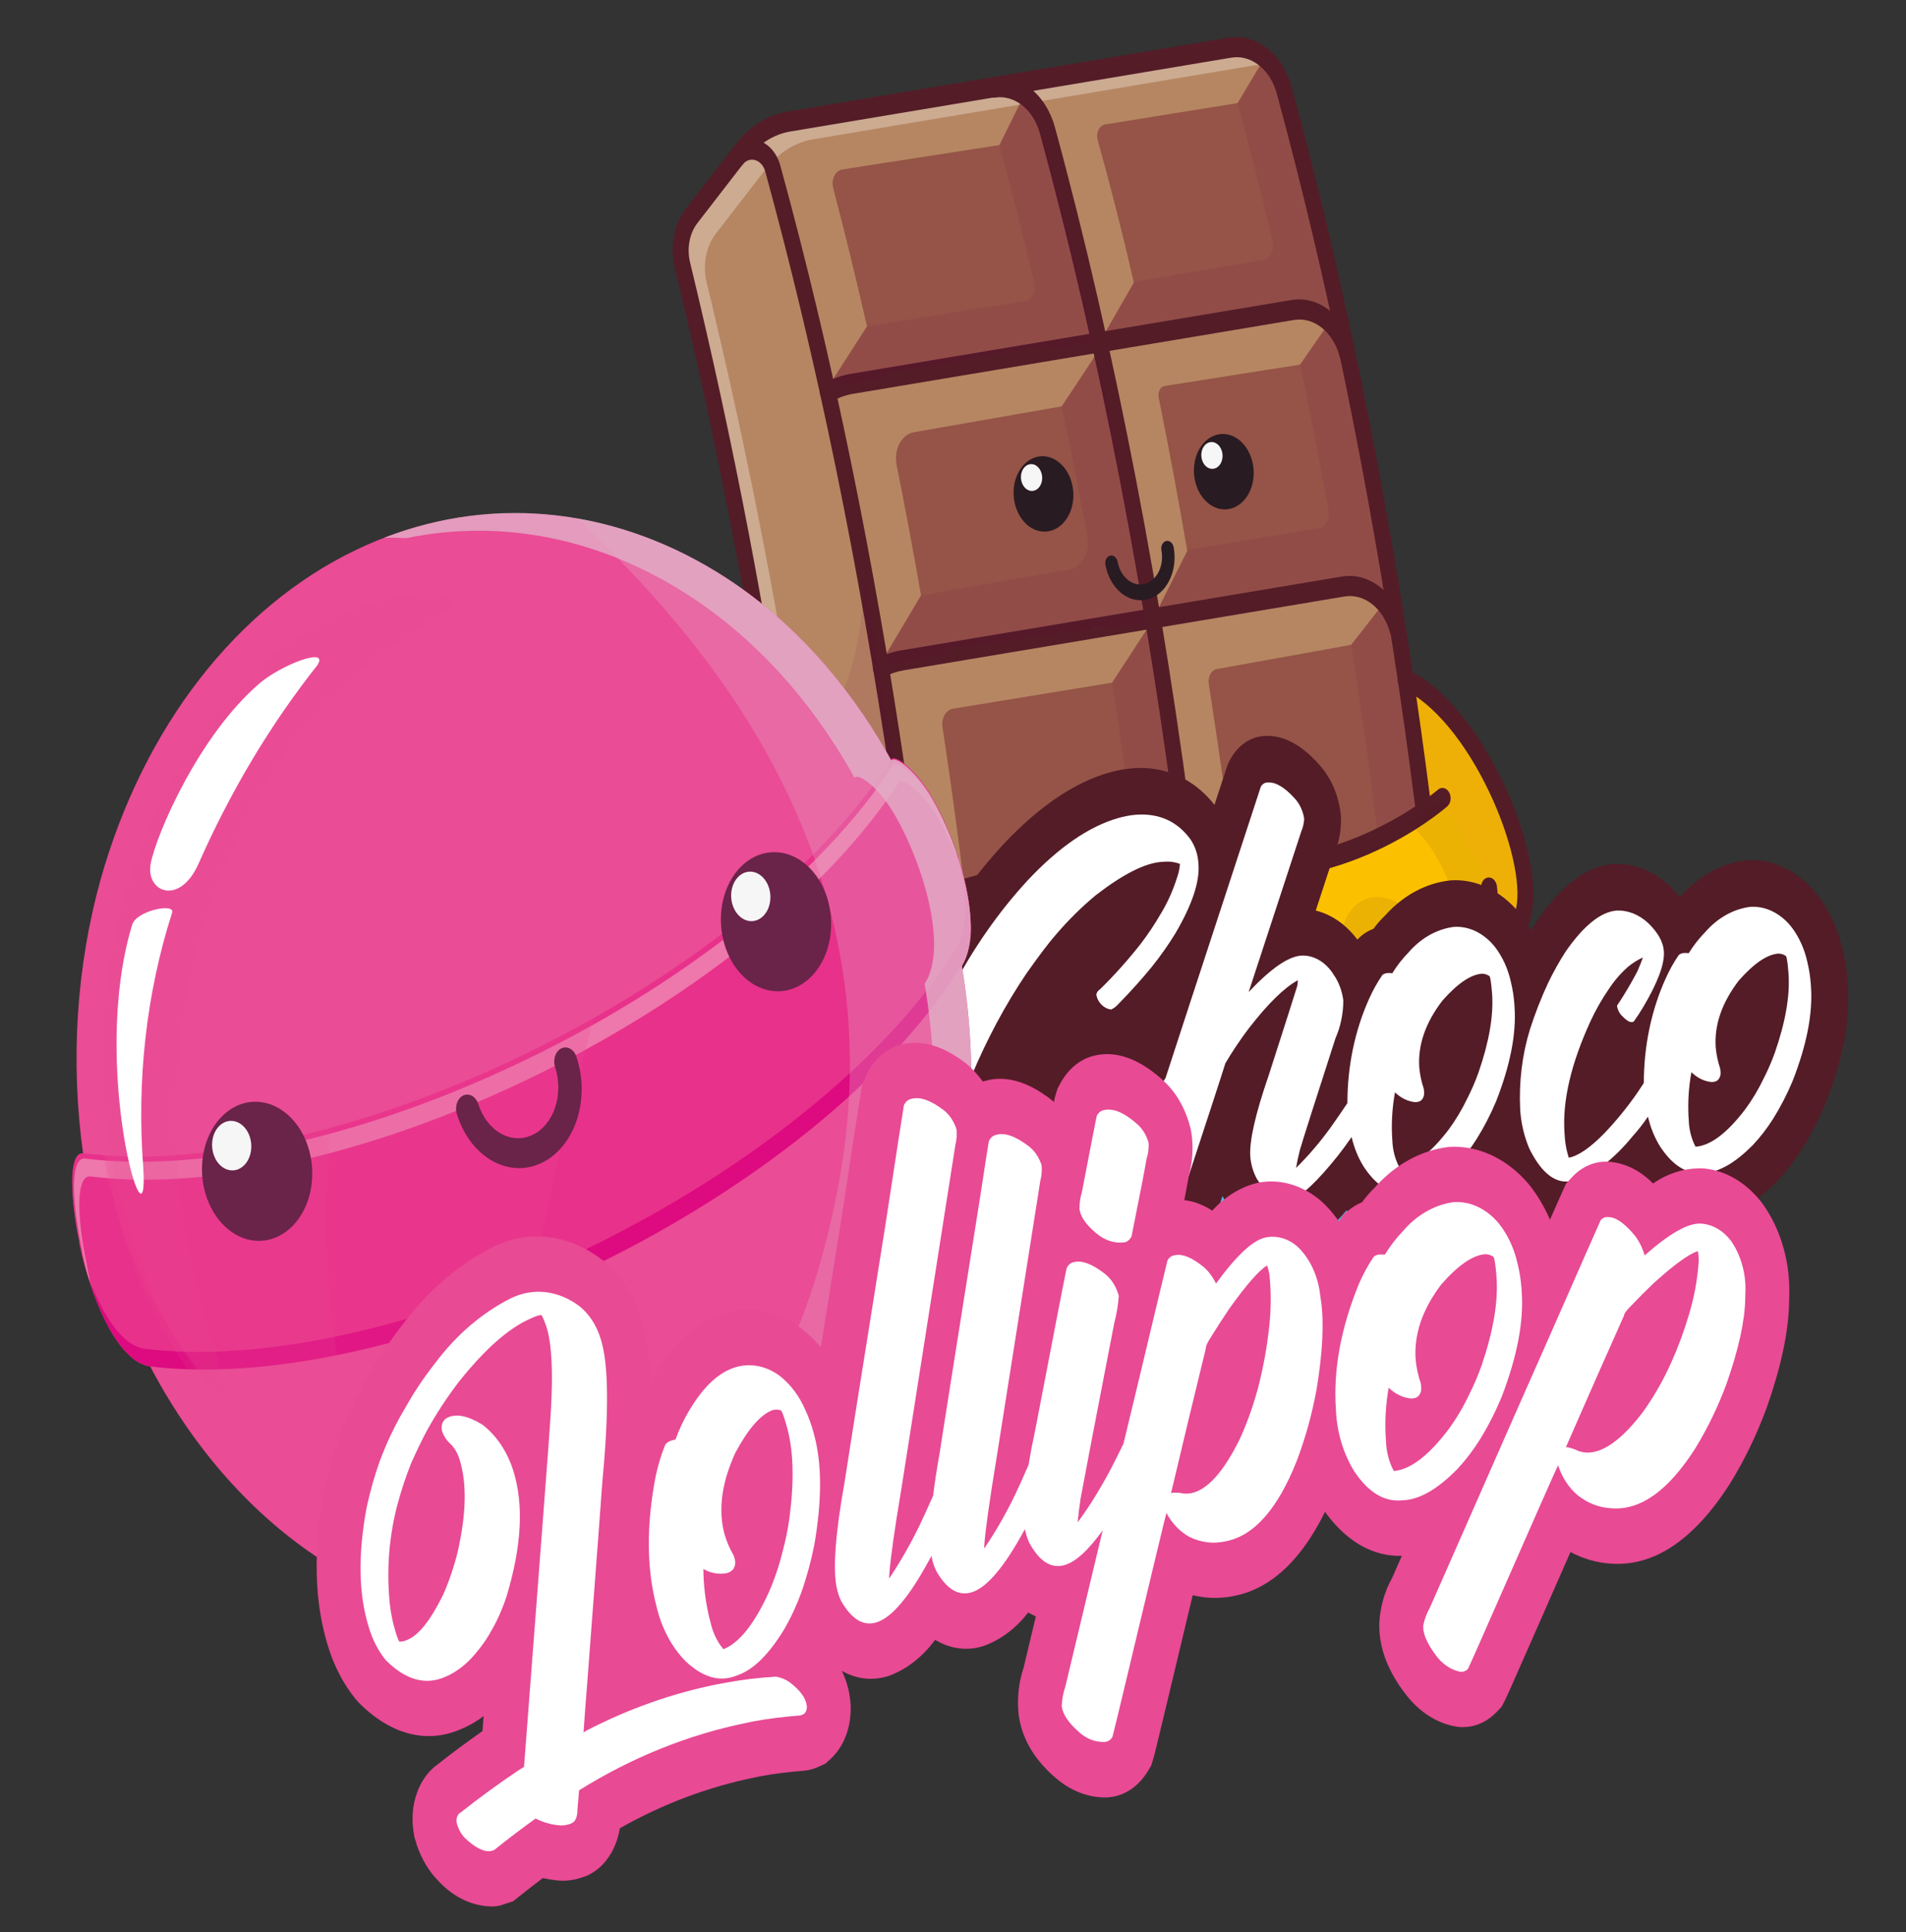 
<svg width="527" height="534" viewBox="0 0 527 534" fill="none" xmlns="http://www.w3.org/2000/svg">
<rect x="0" y="0" width="527" height="534" fill="#333333" stroke="none"/>
<path d="M411.573 257.759C434.739 264.181 414.777 200.471 388.613 187.732L396.901 233.047L411.573 257.759Z" fill="#FBC100"/>
<g opacity="0.3">
<path opacity="0.3" d="M411.573 257.759C434.739 264.181 414.777 200.471 388.613 187.732L396.901 233.047L411.573 257.759Z" fill="#760153"/>
</g>
<path d="M404.934 363.72C405.064 367.877 403.985 371.902 401.9 375.036C399.814 378.17 396.867 380.197 393.613 380.735L273.38 400.866C267.991 401.765 262.474 401.17 257.211 399.124C257.211 399.124 257.193 399.125 257.182 399.126C256.742 398.95 256.305 398.776 255.877 398.583L239.527 391.404C237.383 390.461 235.497 388.726 234.119 386.43C232.741 384.134 231.937 381.385 231.815 378.55C227.324 275.361 212.846 172.852 188.703 73.307C188.12 70.921 188.047 68.403 188.489 66.011C188.932 63.619 189.875 61.438 191.222 59.692L203.712 43.544L203.73 43.543L205.03 41.853C208.515 37.348 213.11 34.454 218.115 33.614L220.038 33.289L271.842 24.616L288.536 21.819L336.071 13.863L340.131 13.185C343.278 12.662 346.506 13.563 349.246 15.729C351.985 17.896 354.06 21.189 355.105 25.027C383.118 127.782 401.203 252.024 404.937 363.72L404.934 363.72Z" fill="#955447"/>
<path d="M334.215 188.922C337.067 207.402 339.584 225.235 342.163 244.773L330.355 252.959C329.173 241.369 329.819 247.906 328.366 236.295C322.478 188.593 314.41 141.275 304.203 94.578L316.727 92.465L316.9 93.206L354.861 85.953L356.214 85.721L356.465 85.677L356.61 86.429L362.511 86.03L366.848 90.111L359.45 100.775L322.052 106.663C321.767 106.707 321.494 106.827 321.252 107.014C321.009 107.2 320.802 107.45 320.643 107.747C320.485 108.044 320.378 108.381 320.33 108.737C320.282 109.094 320.294 109.461 320.365 109.816C323.137 123.539 325.776 137.683 328.281 152.25L319.11 170.464L331.05 168.797C331.089 169.003 331.112 169.205 331.151 169.406L365.709 163.129L371.017 162.397L371.446 162.338L375.063 161.844L382.635 166.668L373.572 178.218L336.461 184.909C336.098 184.975 335.752 185.131 335.442 185.369C335.132 185.607 334.864 185.922 334.655 186.295C334.446 186.669 334.3 187.094 334.224 187.545C334.149 187.996 334.145 188.464 334.215 188.922Z" fill="#B68662"/>
<g opacity="0.2">
<path opacity="0.2" d="M203.723 43.525C204.127 42.993 204.597 42.547 205.115 42.204L203.723 43.525Z" fill="white"/>
</g>
<path d="M303.183 97.743L293.561 112.302L252.691 119.463C251.877 119.605 251.101 119.958 250.412 120.502C249.722 121.046 249.135 121.768 248.686 122.623C248.237 123.478 247.937 124.447 247.805 125.468C247.672 126.489 247.711 127.541 247.917 128.556C250.302 140.447 252.549 152.444 254.66 164.547L243.369 183.5C235.76 137.204 225.842 91.471 213.675 46.576C213.385 45.53 212.918 44.569 212.307 43.761C211.696 42.954 210.957 42.32 210.14 41.903C209.324 41.487 208.451 41.298 207.582 41.351C206.714 41.404 205.871 41.697 205.114 42.209L211.58 36.072C212.544 34.824 217.995 33.842 220.106 33.589L220.032 33.276L259.003 26.746L261.558 26.374C261.558 26.374 261.577 26.373 261.58 26.373C261.588 26.373 261.596 26.372 261.604 26.371L271.917 24.865L278.43 23.92L282.616 27.387L276.337 40.09L232.896 46.831C232.439 46.901 232.002 47.096 231.617 47.404C231.232 47.712 230.908 48.124 230.667 48.612C230.426 49.1 230.275 49.653 230.224 50.23C230.173 50.807 230.223 51.396 230.37 51.954C233.63 64.428 236.747 77.174 239.723 90.192L228.829 107.124L244.808 104.525L244.359 103.237L289.929 95.412L290.244 96.853L302.481 94.47C302.712 95.56 302.948 96.652 303.183 97.743Z" fill="#B68662"/>
<g opacity="0.2">
<path opacity="0.2" d="M304.12 96.311L303.183 97.748C302.946 96.656 302.707 95.563 302.476 94.482L304.12 96.311Z" fill="white"/>
</g>
<g opacity="0.2">
<path opacity="0.2" d="M261.411 26.396L261.557 26.386L259.003 26.755L271.837 24.6L271.918 24.876L261.411 26.396Z" fill="white"/>
</g>
<path d="M260.598 200.942C269.782 261.547 275.382 322.788 277.352 384.155C277.515 389.227 268.342 393.141 264.506 391.458L264.204 391.749C261.893 322.218 254.98 252.867 243.536 184.422L257.519 181.415C257.558 181.641 257.591 181.868 257.632 182.094L302.538 173.934L305.042 173.476L317.141 172.656C317.192 172.978 317.245 173.304 317.294 173.63L307.501 188.658L263.488 195.874C263.025 195.949 262.581 196.14 262.184 196.437C261.786 196.734 261.443 197.131 261.173 197.603C260.904 198.076 260.714 198.615 260.615 199.189C260.516 199.762 260.51 200.358 260.598 200.942Z" fill="#B68662"/>
<g opacity="0.2">
<path opacity="0.2" d="M317.966 172.585L317.288 173.615C317.238 173.286 317.19 172.962 317.133 172.641L317.966 172.585Z" fill="white"/>
</g>
<g opacity="0.3">
<path opacity="0.3" d="M328.67 15.184C328.505 15.174 328.353 15.175 328.187 15.187L336.28 13.952L338.924 13.544C339.841 13.394 340.771 13.363 341.699 13.452L330.096 15.273C329.936 15.242 329.781 15.227 329.629 15.217C329.303 15.192 328.984 15.181 328.67 15.184Z" fill="#760153"/>
</g>
<g opacity="0.3">
<path opacity="0.3" d="M346.202 14.861L341.698 13.454C343.244 13.593 344.768 14.069 346.202 14.861Z" fill="#760153"/>
</g>
<g opacity="0.3">
<path opacity="0.3" d="M403.727 364.111C404.014 372.701 399.14 380.004 389.519 381.445L315.334 393.869L380.333 382.888C383.586 382.349 386.531 380.321 388.615 377.187C390.699 374.053 391.776 370.029 391.645 365.875C389.38 302.99 383.336 240.26 373.565 178.227L382.633 166.674L375.062 161.853L371.445 162.349L371.012 162.408C370.938 161.956 370.865 161.524 370.785 161.083L332.764 166.804L332.809 168.559L331.042 168.809L319.105 170.475L328.273 152.259L328.433 151.953L364.563 145.987C365.016 145.914 365.45 145.723 365.838 145.428C366.225 145.132 366.557 144.737 366.814 144.268C367.071 143.798 367.247 143.264 367.331 142.698C367.415 142.133 367.405 141.548 367.303 140.979C364.854 127.434 362.239 114.034 359.458 100.777L366.857 90.113L362.52 86.031L356.619 86.431L356.471 85.681L356.222 85.725C356.22 85.716 356.219 85.707 356.22 85.698L354.872 85.954L316.91 93.209L316.742 92.466L304.207 94.582L304.018 94.613L304.165 94.361L313.521 78.07L313.488 77.933L349.241 71.836C349.703 71.756 350.142 71.553 350.531 71.239C350.92 70.926 351.248 70.51 351.496 70.019C351.743 69.528 351.903 68.974 351.965 68.391C352.027 67.809 351.99 67.213 351.856 66.643C348.782 53.661 345.564 40.912 342.186 28.491L349.052 16.977C351.302 19.116 352.996 22.057 353.902 25.4C381.906 128.173 399.992 252.424 403.727 364.111Z" fill="#760153"/>
</g>
<g opacity="0.3">
<path opacity="0.3" d="M304.158 94.362C304.163 94.434 304.189 94.507 304.204 94.585L304.014 94.621L304.158 94.362Z" fill="#760153"/>
</g>
<g opacity="0.3">
<path opacity="0.3" d="M328.422 151.947L328.262 152.253L328.216 151.979L328.422 151.947Z" fill="#760153"/>
</g>
<g opacity="0.3">
<path opacity="0.3" d="M270.096 401.519C270.371 401.478 270.547 401.466 270.634 401.46C270.509 401.491 270.24 401.509 269.968 401.528L270.096 401.519Z" fill="#760153"/>
</g>
<g opacity="0.3">
<path opacity="0.3" d="M315.337 393.867L270.097 401.508C269.893 401.521 269.63 401.539 269.293 401.562L315.337 393.867Z" fill="#760153"/>
</g>
<g opacity="0.3">
<path opacity="0.3" d="M270.096 401.519C270.371 401.478 270.547 401.466 270.634 401.46C270.509 401.491 270.24 401.509 269.968 401.528L270.096 401.519Z" fill="#760153"/>
</g>
<g opacity="0.3">
<path opacity="0.3" d="M315.337 393.867L270.097 401.508C269.893 401.521 269.63 401.539 269.293 401.562L315.337 393.867Z" fill="#760153"/>
</g>
<path d="M303.488 38.663C303.488 38.663 303.49 38.691 303.491 38.697C307.004 51.204 310.331 64.283 313.474 77.933L313.507 78.071L304.147 94.362C299.636 73.909 294.751 53.976 289.527 34.794C288.556 31.221 286.689 28.113 284.214 25.951C281.739 23.788 278.793 22.691 275.833 22.828L292.495 21.068C292.495 21.068 292.531 21.084 292.595 21.119L336.056 13.846L336.27 13.962L328.176 15.196C328.336 15.185 328.496 15.184 328.656 15.194C328.973 15.191 329.291 15.206 329.612 15.239C329.767 15.247 329.922 15.264 330.076 15.292L330.094 15.291L341.694 13.471L346.194 14.878C347.207 15.429 348.167 16.132 349.052 16.973L342.185 28.488L305.56 34.401C305.182 34.463 304.822 34.629 304.505 34.887C304.188 35.145 303.922 35.489 303.725 35.895C303.528 36.3 303.405 36.758 303.366 37.237C303.326 37.715 303.369 38.202 303.494 38.663L303.488 38.663Z" fill="#B68662"/>
<g opacity="0.2">
<path opacity="0.2" d="M349.654 15.962L349.047 16.978C348.165 16.138 347.209 15.435 346.199 14.882L349.654 15.962Z" fill="white"/>
</g>
<g opacity="0.2">
<path opacity="0.2" d="M371.448 162.347L365.706 163.136L370.973 162.173L371.415 162.095L371.448 162.347Z" fill="white"/>
</g>
<path d="M264.206 391.968C264.239 393.08 264.071 394.179 263.714 395.181C263.358 396.183 262.822 397.063 262.148 397.753C261.474 398.443 260.679 398.925 259.824 399.163C258.969 399.401 258.076 399.388 257.213 399.126C257.213 399.126 257.195 399.127 257.184 399.128C256.744 398.952 256.307 398.778 255.879 398.582L239.53 391.408C237.385 390.465 235.499 388.73 234.121 386.434C232.743 384.138 231.94 381.39 231.817 378.555C227.326 275.365 212.848 172.855 188.705 73.309C188.123 70.924 188.049 68.407 188.492 66.016C188.934 63.624 189.878 61.444 191.224 59.699L203.714 43.551L203.732 43.549C204.433 42.642 205.313 41.983 206.288 41.638C207.263 41.293 208.3 41.273 209.299 41.579C210.298 41.885 211.227 42.508 211.995 43.386C212.763 44.266 213.345 45.371 213.686 46.598C242.4 151.173 260.81 278.342 264.209 391.968L264.206 391.968Z" fill="#B68662"/>
<g opacity="0.2">
<path opacity="0.2" d="M275.842 22.828L274.559 22.963C274.993 22.885 275.416 22.85 275.842 22.828Z" fill="white"/>
</g>
<path d="M404.934 363.716C405.064 367.873 403.984 371.898 401.899 375.032C399.813 378.166 396.865 380.193 393.611 380.731L273.382 400.862C270.95 401.273 268.484 401.375 266.021 401.166C262.574 400.89 259.158 400.016 255.871 398.57L239.523 391.39C237.378 390.448 235.491 388.713 234.113 386.417C232.735 384.121 231.931 381.373 231.808 378.537C230.641 350.842 228.725 323.652 226.208 297.151C225.491 289.619 224.728 282.143 223.918 274.722C228.146 274.833 232.343 275.973 236.279 278.08C249.658 310.498 264.039 319.657 281.031 268.065C281.975 265.885 283.245 263.965 284.773 262.406C288.32 258.61 294.737 254.74 305.323 257.2C313.507 259.092 324.198 264.791 338.012 277.238C360.389 297.437 370.663 294.037 375.324 285.492C376.953 282.323 378.038 278.745 378.509 274.979C379.078 270.982 379.252 266.897 379.027 262.815C379.027 262.815 385.859 251.368 399.388 276.833C399.442 277.364 399.489 277.899 399.532 278.425C400.203 285.684 400.814 292.924 401.365 300.145C403.043 321.648 404.237 342.898 404.934 363.716Z" fill="#57BAEB"/>
<g opacity="0.55">
<path opacity="0.55" d="M223.916 274.724C224.212 277.459 224.504 280.205 224.792 282.96C222.304 259.074 219.367 235.827 215.981 213.218C217.633 220.901 220.715 228.028 224.966 233.999C226.857 247.646 228.596 261.531 230.184 275.654C228.116 275.099 226.017 274.788 223.916 274.724Z" fill="white"/>
</g>
<g opacity="0.55">
<path opacity="0.55" d="M241.421 392.223L239.524 391.399C237.379 390.455 235.493 388.719 234.115 386.422C232.736 384.126 231.932 381.378 231.807 378.542C230.541 348.674 228.423 319.405 225.602 290.936C225.807 293.007 226.007 295.083 226.205 297.163L226.27 297.158C228.003 297.283 229.661 298.192 230.94 299.718C232.219 301.243 233.032 303.283 233.229 305.461C235.596 330.883 237.394 356.929 238.51 383.438C238.649 386.672 239.679 389.779 241.421 392.223Z" fill="white"/>
</g>
<g opacity="0.55">
<path opacity="0.55" d="M351.887 18.424C350.224 17.909 348.508 17.788 346.83 18.068L342.772 18.744L295.236 26.7L278.541 29.499L226.737 38.172L224.815 38.499C219.811 39.339 215.216 42.233 211.732 46.738L210.432 48.428L210.414 48.429L197.925 64.58C196.578 66.325 195.635 68.504 195.192 70.896C194.75 73.288 194.823 75.805 195.405 78.19C205.211 118.498 213.413 159.339 219.98 200.558C217.564 199.777 215.305 198.316 213.375 196.286L213.383 196.4C206.8 154.931 198.559 113.844 188.693 73.297C188.112 70.911 188.039 68.393 188.482 66.001C188.924 63.609 189.866 61.428 191.212 59.682L203.702 43.535L203.72 43.534L205.02 41.844C208.506 37.339 213.103 34.445 218.109 33.605L220.03 33.278L271.836 24.605L288.53 21.808L336.067 13.852L340.123 13.175C342.244 12.819 344.419 13.11 346.465 14.023C348.511 14.936 350.37 16.445 351.889 18.424L351.887 18.424Z" fill="white"/>
</g>
<path d="M270.688 403.978C265.463 404.33 260.2 403.384 255.199 401.194L238.857 394.012C236.288 392.874 234.029 390.791 232.378 388.038C230.726 385.286 229.76 381.993 229.606 378.595C225.116 275.636 210.669 173.355 186.588 74.03C185.891 71.168 185.804 68.148 186.337 65.28C186.87 62.411 188.002 59.797 189.619 57.705L203.417 39.857C207.238 34.931 212.269 31.763 217.747 30.833L339.758 10.405C343.42 9.782 347.18 10.823 350.37 13.344C353.56 15.865 355.974 19.701 357.183 24.173C385.139 126.755 403.352 250.501 407.133 363.682C407.286 368.516 406.032 373.198 403.609 376.846C401.185 380.493 397.759 382.855 393.975 383.486L273.739 403.618C272.726 403.794 271.71 403.909 270.688 403.978ZM341.367 15.823C341.074 15.842 340.776 15.881 340.482 15.928L218.465 36.355C213.941 37.124 209.786 39.741 206.629 43.809L192.831 61.657C191.752 63.052 190.996 64.796 190.64 66.71C190.284 68.624 190.341 70.639 190.805 72.549C214.996 172.317 229.507 275.054 234.017 378.472C234.119 380.74 234.764 382.937 235.867 384.773C236.969 386.609 238.476 387.998 240.19 388.757L256.535 395.943C261.862 398.277 267.51 399.016 273.023 398.099L393.259 377.967C395.98 377.517 398.444 375.822 400.188 373.201C401.931 370.58 402.834 367.215 402.725 363.74C398.961 251.08 380.84 127.914 353.013 25.833C352.192 22.803 350.601 20.174 348.491 18.362C346.381 16.55 343.875 15.659 341.368 15.83L341.367 15.823Z" fill="#541C27"/>
<path d="M229.107 111.267C228.595 111.3 228.083 111.107 227.662 110.72C227.24 110.333 226.933 109.777 226.795 109.148C226.657 108.518 226.696 107.855 226.905 107.271C227.114 106.688 227.48 106.221 227.941 105.952C230.193 104.637 232.598 103.757 235.077 103.341L357.099 82.909C360.759 82.293 364.516 83.338 367.703 85.859C370.89 88.38 373.303 92.214 374.513 96.682C374.61 97.032 374.653 97.401 374.637 97.767C374.622 98.133 374.549 98.489 374.423 98.815C374.297 99.141 374.12 99.43 373.902 99.666C373.685 99.902 373.431 100.079 373.156 100.188C372.881 100.298 372.589 100.337 372.299 100.303C372.008 100.269 371.723 100.162 371.462 99.99C371.2 99.818 370.966 99.584 370.774 99.3C370.582 99.017 370.435 98.69 370.341 98.338C369.469 95.125 367.733 92.367 365.44 90.554C363.147 88.741 360.445 87.989 357.811 88.431L235.795 108.857C233.745 109.204 231.757 109.933 229.894 111.019C229.647 111.162 229.381 111.246 229.107 111.267Z" fill="#541C27"/>
<path d="M243.729 187.32C243.211 187.355 242.694 187.157 242.269 186.762C241.844 186.368 241.538 185.801 241.406 185.162C241.274 184.523 241.323 183.853 241.545 183.269C241.767 182.686 242.148 182.226 242.62 181.972C244.664 180.882 246.821 180.139 249.036 179.761L371.047 159.338C374.708 158.721 378.466 159.765 381.655 162.285C384.844 164.804 387.259 168.638 388.471 173.106C388.644 173.803 388.596 174.549 388.338 175.185C388.08 175.821 387.632 176.297 387.089 176.513C386.547 176.728 385.952 176.666 385.432 176.339C384.911 176.012 384.506 175.446 384.302 174.761C383.428 171.547 381.69 168.789 379.396 166.976C377.101 165.164 374.398 164.412 371.763 164.855L249.757 185.28C247.927 185.59 246.145 186.206 244.457 187.111C244.227 187.232 243.981 187.303 243.729 187.32Z" fill="#541C27"/>
<path d="M332.584 275.184C332.017 275.222 331.454 274.981 331.011 274.513C330.568 274.046 330.28 273.386 330.207 272.673C329.033 261.15 327.705 249.461 326.263 237.927C317.469 167.124 304.082 97.596 287.535 36.901C286.667 33.685 284.932 30.924 282.639 29.11C280.345 27.297 277.642 26.547 275.008 26.994C274.722 27.042 274.43 27.018 274.147 26.924C273.865 26.83 273.598 26.667 273.362 26.444C273.127 26.222 272.927 25.945 272.774 25.628C272.621 25.311 272.517 24.962 272.47 24.6C272.423 24.237 272.433 23.869 272.499 23.516C272.565 23.163 272.686 22.831 272.855 22.541C273.024 22.251 273.238 22.008 273.484 21.825C273.73 21.642 274.004 21.523 274.29 21.475C277.95 20.853 281.708 21.894 284.896 24.414C288.083 26.933 290.496 30.768 291.703 35.237C308.332 96.244 321.784 166.09 330.626 237.226C332.068 248.813 333.401 260.556 334.582 272.129C334.619 272.493 334.6 272.86 334.524 273.21C334.449 273.56 334.319 273.885 334.142 274.167C333.965 274.45 333.744 274.683 333.493 274.855C333.241 275.026 332.963 275.132 332.676 275.167L332.584 275.184Z" fill="#541C27"/>
<g opacity="0.3">
<path opacity="0.3" d="M271.904 24.875L261.592 26.383C261.592 26.383 261.573 26.373 261.568 26.374L271.904 24.875Z" fill="#760153"/>
</g>
<g opacity="0.3">
<path opacity="0.3" d="M282.608 27.409L278.426 23.941C279.98 24.743 281.401 25.922 282.608 27.409Z" fill="#760153"/>
</g>
<g opacity="0.3">
<path opacity="0.3" d="M244.805 104.535L228.826 107.134L239.718 90.199L283.422 83.172C283.869 83.1 284.296 82.908 284.674 82.608C285.052 82.308 285.372 81.908 285.612 81.434C285.853 80.961 286.009 80.424 286.071 79.861C286.132 79.298 286.096 78.722 285.967 78.169C282.915 65.206 279.701 52.515 276.325 40.098L282.602 27.398C285.816 31.312 288.171 36.203 289.423 41.568C294.087 58.186 298.426 75.882 302.471 94.476L290.233 96.861C290.124 96.374 290.018 95.896 289.915 95.42L244.343 103.243L244.805 104.535Z" fill="#760153"/>
</g>
<g opacity="0.3">
<path opacity="0.3" d="M305.042 173.469L304.69 171.454C304.81 172.132 304.92 172.795 305.033 173.469L262 179.416L262.452 180.346L257.51 181.418L243.525 184.424C243.475 184.112 243.424 183.809 243.369 183.506L254.658 164.553L295.845 157.336C296.647 157.194 297.414 156.845 298.096 156.312C298.778 155.778 299.362 155.071 299.812 154.233C300.261 153.395 300.567 152.444 300.71 151.439C300.854 150.435 300.831 149.397 300.645 148.39C298.422 136.235 296.061 124.207 293.559 112.306L303.185 97.749C308.254 121.391 312.87 146.462 317.132 172.648L305.042 173.469Z" fill="#760153"/>
</g>
<g opacity="0.3">
<path opacity="0.3" d="M328.07 247.643L316.653 256.485C315.47 244.894 316.119 251.42 314.671 239.813C312.539 222.698 310.144 205.643 307.486 188.648L317.281 173.618C321.139 197.458 324.721 222.207 328.07 247.643Z" fill="#760153"/>
</g>
<g opacity="0.3">
<path opacity="0.3" d="M243.527 184.422L242.713 184.599L243.363 183.504C243.424 183.809 243.475 184.11 243.527 184.422Z" fill="#760153"/>
</g>
<g opacity="0.3">
<path opacity="0.3" d="M305.04 173.467C304.932 172.799 304.817 172.12 304.697 171.453L305.04 173.467Z" fill="#760153"/>
</g>
<path d="M259.081 402.104C258.034 402.176 256.98 401.987 255.979 401.548C255.698 401.43 255.437 401.244 255.211 401.001C254.984 400.757 254.797 400.461 254.66 400.129C254.523 399.797 254.439 399.436 254.413 399.067C254.387 398.698 254.419 398.329 254.508 397.98C254.596 397.632 254.74 397.311 254.929 397.037C255.119 396.763 255.351 396.542 255.612 396.385C255.874 396.228 256.159 396.139 256.451 396.123C256.743 396.108 257.037 396.166 257.315 396.295C257.864 396.536 258.448 396.609 259.016 396.507C259.584 396.405 260.12 396.132 260.579 395.711C261.038 395.289 261.407 394.731 261.653 394.084C261.9 393.437 262.018 392.72 261.997 391.993C258.566 277.155 240.187 151.564 211.589 47.417C211.382 46.643 211.02 45.944 210.537 45.391C210.055 44.838 209.469 44.45 208.84 44.267C208.209 44.069 207.553 44.078 206.937 44.295C206.321 44.513 205.764 44.929 205.323 45.505C205.124 45.763 204.885 45.967 204.621 46.105C204.356 46.244 204.07 46.315 203.781 46.314C203.491 46.313 203.202 46.24 202.931 46.099C202.66 45.958 202.412 45.752 202.201 45.492C201.991 45.233 201.821 44.925 201.703 44.587C201.584 44.249 201.519 43.886 201.51 43.521C201.502 43.155 201.551 42.794 201.654 42.456C201.758 42.119 201.913 41.813 202.112 41.555C203.073 40.309 204.28 39.406 205.617 38.934C206.954 38.461 208.376 38.434 209.747 38.855C211.117 39.276 212.389 40.132 213.441 41.34C214.493 42.547 215.289 44.066 215.753 45.751C244.493 150.405 262.956 276.592 266.41 391.96C266.486 394.556 265.767 397.058 264.402 398.947C263.037 400.836 261.131 401.966 259.079 402.104L259.081 402.104Z" fill="#541C27"/>
<path d="M403.007 279.592L403.009 279.615C402.168 280.71 401.627 281.273 401.627 281.273C386.608 250.134 379.026 262.847 379.026 262.847C379.026 262.847 380.615 284.218 370.92 290.513C365.048 294.321 355.03 292.605 338.015 277.254C292.897 236.564 281.039 268.084 281.039 268.084C264.044 319.674 249.663 310.51 236.284 278.09C220.093 269.413 205.289 280.189 205.289 280.189L213.445 248.927L198.548 241.093C202.459 222.67 216.105 214.045 216.105 214.045C216.105 214.045 222.873 249.805 253.47 247.752C284.068 245.702 291.006 227.483 329.24 237.814C354.378 244.6 376.565 235.01 388.818 227.64C392.313 225.59 395.678 223.221 398.887 220.55L411.72 245.284C412.363 251.539 411.917 257.853 410.411 263.781C408.906 269.709 406.379 275.109 403.008 279.601L403.007 279.592Z" fill="#FBC100"/>
<g opacity="0.55">
<path opacity="0.55" d="M265.58 300.052C255.004 311.499 245.415 300.205 236.281 278.082C220.091 269.404 205.287 280.181 205.287 280.181L213.442 248.918L198.546 241.084C202.456 222.661 216.102 214.036 216.102 214.036C216.102 214.036 216.239 214.743 216.547 215.958C212.133 220.821 208.77 227.017 206.754 233.999C206.568 234.693 206.604 235.46 206.855 236.138C207.105 236.817 207.552 237.355 208.1 237.64L217.115 242.387C218.169 242.941 219.028 243.978 219.514 245.283C219.999 246.589 220.074 248.063 219.723 249.403L212.868 275.711C219.235 271.546 226.445 269.711 233.708 270.409C236.447 270.728 239.105 271.874 241.456 273.75C243.808 275.626 245.784 278.176 247.215 281.183C253.077 293.405 259.156 300.714 265.58 300.052Z" fill="white"/>
</g>
<g opacity="0.55">
<path opacity="0.55" d="M373.943 287.65C368.738 294.465 358.405 295.641 338.014 277.247C315.779 257.187 301.618 254.675 292.979 257.29C299.635 250.793 314.939 245.107 345.596 272.759C358.838 284.701 367.839 288.389 373.943 287.65Z" fill="white"/>
</g>
<path d="M257.912 307.343C257.764 307.353 257.62 307.363 257.472 307.373C249.784 307.541 242.546 298.915 234.727 280.265C220.087 272.984 206.574 282.526 206.434 282.623C206.048 282.899 205.601 283.018 205.152 282.963C204.703 282.908 204.274 282.683 203.922 282.317C203.569 281.95 203.31 281.461 203.179 280.913C203.049 280.365 203.052 279.786 203.19 279.252L210.694 250.463L197.751 243.655C197.243 243.389 196.826 242.899 196.579 242.278C196.331 241.658 196.272 240.952 196.412 240.295C200.518 220.943 214.47 211.916 215.062 211.539C215.359 211.351 215.689 211.253 216.026 211.253C216.363 211.252 216.698 211.348 217.006 211.535C217.313 211.721 217.585 211.992 217.8 212.327C218.016 212.663 218.169 213.054 218.248 213.47C218.51 214.825 224.992 246.859 253.276 244.966L253.343 244.961C262.678 244.192 271.856 241.888 280.643 238.106C293.43 233.201 305.512 228.565 329.631 235.079C366.509 245.028 397.284 218.515 397.592 218.244C398.065 217.83 398.655 217.674 399.233 217.812C399.811 217.949 400.329 218.369 400.673 218.979C401.018 219.589 401.16 220.338 401.069 221.062C400.978 221.787 400.662 222.427 400.189 222.842C398.875 223.998 367.558 250.968 328.84 240.517C305.839 234.314 294.813 238.54 282.047 243.432C272.929 247.353 263.406 249.736 253.719 250.518L253.651 250.522C227.562 252.266 217.712 227.726 214.895 218.251C208.669 223.334 203.904 230.77 201.251 239.542L214.233 246.375C214.761 246.652 215.191 247.171 215.434 247.824C215.677 248.477 215.715 249.215 215.54 249.886L208.974 275.073C217.945 270.744 227.993 270.917 237.094 275.557C237.583 275.82 237.987 276.29 238.234 276.885C245.115 293.555 251.522 301.941 257.257 301.818C264.145 301.646 271.425 289.942 278.996 266.957L279.037 266.84C280.437 263.725 282.343 261.031 284.636 258.926C286.928 256.822 289.557 255.354 292.356 254.615C304.407 250.945 320.183 257.818 339.262 275.027C353.33 287.711 364.003 292.158 370.118 287.867C378.133 282.254 376.843 263.217 376.83 263.025C376.78 262.346 376.928 261.675 377.246 261.139C378.081 259.884 379.146 258.905 380.353 258.279C381.56 257.653 382.875 257.4 384.194 257.538C389.675 258.034 395.653 264.526 401.993 276.866C404.962 272.694 407.17 267.742 408.47 262.341C409.77 256.941 410.131 251.216 409.531 245.549C409.494 245.185 409.515 244.818 409.591 244.469C409.667 244.119 409.798 243.795 409.975 243.513C410.153 243.231 410.374 242.998 410.626 242.827C410.877 242.656 411.155 242.55 411.442 242.516C411.73 242.481 412.022 242.519 412.302 242.626C412.581 242.733 412.843 242.909 413.073 243.142C413.302 243.374 413.494 243.661 413.637 243.984C413.781 244.306 413.874 244.66 413.911 245.024C414.671 252.153 414.083 259.354 412.196 266.036C410.309 272.717 407.177 278.688 403.057 283.458C402.815 283.709 402.531 283.889 402.225 283.987C401.918 284.084 401.597 284.096 401.282 284.021C400.967 283.947 400.667 283.788 400.401 283.556C400.136 283.324 399.912 283.023 399.744 282.675C391.844 266.276 386.558 263.373 384.11 263.095C383.101 262.962 382.099 263.292 381.29 264.025C381.474 269.047 381.429 286.376 372.357 292.746C364.55 298.231 352.574 293.777 336.76 279.511C314.487 259.421 301.019 257.802 293.643 259.986C291.442 260.527 289.366 261.634 287.544 263.24C285.722 264.845 284.191 266.914 283.046 269.319C274.812 294.301 266.58 306.754 257.912 307.343Z" fill="#541C27"/>
<path d="M415.309 260.966C413.922 261.041 412.527 260.877 411.163 260.476C410.871 260.406 410.592 260.263 410.342 260.056C410.091 259.85 409.874 259.583 409.704 259.272C409.535 258.961 409.415 258.613 409.352 258.247C409.289 257.881 409.285 257.505 409.34 257.142C409.394 256.779 409.506 256.435 409.669 256.132C409.832 255.828 410.043 255.571 410.289 255.375C410.535 255.18 410.811 255.049 411.101 254.992C411.391 254.935 411.689 254.952 411.977 255.043C417.352 256.53 418.677 253.445 419.209 250.974C420.669 244.214 417.687 231.342 411.787 218.935C405.104 204.895 396.393 194.471 387.881 190.329C387.607 190.196 387.356 189.997 387.14 189.744C386.925 189.491 386.75 189.188 386.625 188.854C386.5 188.519 386.428 188.158 386.413 187.793C386.398 187.427 386.44 187.064 386.536 186.723C386.633 186.383 386.783 186.072 386.977 185.808C387.171 185.544 387.406 185.333 387.667 185.186C387.929 185.039 388.213 184.959 388.503 184.952C388.792 184.944 389.082 185.009 389.355 185.142C398.804 189.74 408.363 201.052 415.545 216.184C422.245 230.262 425.282 244.215 423.471 252.596C423.064 254.962 422.043 257.066 420.566 258.581C419.09 260.095 417.241 260.934 415.309 260.966Z" fill="#541C27"/>
<g opacity="0.3">
<path opacity="0.3" d="M305.04 173.467C304.932 172.799 304.817 172.12 304.697 171.453L305.04 173.467Z" fill="#760153"/>
</g>
<g opacity="0.2">
<path opacity="0.2" d="M305.034 173.461L302.53 173.916L302.536 173.63L305.034 173.461Z" fill="white"/>
</g>
<g opacity="0.3">
<path opacity="0.3" d="M213.375 196.289C229.145 211.889 238.682 184.867 238.956 158.303L253.467 247.731C235.173 247.228 216.886 237.947 213.375 196.289Z" fill="#760153"/>
</g>
<g opacity="0.3">
<path opacity="0.3" d="M215.981 213.211C214.706 207.705 213.84 202.077 213.393 196.4C214.274 201.957 215.137 207.561 215.981 213.211Z" fill="#760153"/>
</g>
<g opacity="0.3">
<path opacity="0.3" d="M403.011 279.587C403.798 276.028 401.625 281.263 401.625 281.263C386.611 250.116 379.027 262.826 379.027 262.826C379.027 262.826 380.617 284.203 370.921 290.496L368.623 289.798C370.906 282.508 371.663 273.255 370.894 262.041C370.151 251.063 377.763 245.099 385.962 249.194C388.7 250.574 391.353 253.602 395.541 254.701C410.163 258.516 396.088 230.272 388.826 227.599C392.321 225.55 395.687 223.186 398.9 220.523L411.733 245.25C412.378 251.509 411.931 257.827 410.424 263.759C408.917 269.691 406.386 275.094 403.011 279.587Z" fill="#541C27"/>
</g>
<g opacity="0.3">
<path opacity="0.3" d="M404.934 363.721C405.064 367.877 403.984 371.901 401.898 375.036C399.813 378.17 396.865 380.197 393.611 380.735L273.383 400.873C270.95 401.277 268.484 401.378 266.021 401.173L264.966 400.844C315.97 392.27 356.556 376.187 368.704 339.572C369.522 337.046 369.905 334.315 369.829 331.555C369.752 328.796 369.218 326.068 368.261 323.549C367.303 321.03 365.943 318.776 364.27 316.931C362.596 315.087 360.645 313.693 358.543 312.84C351.733 309.662 345.314 305.21 339.505 299.639C294.393 258.951 282.53 290.467 282.53 290.467C265.537 342.062 251.155 332.896 237.778 300.484C234.091 298.51 230.171 297.383 226.209 297.16C225.492 289.622 224.728 282.144 223.918 274.726C228.146 274.845 232.342 275.985 236.279 278.084C249.658 310.5 264.04 319.663 281.031 268.071C281.976 265.891 283.246 263.969 284.773 262.408C291.404 259.621 298.304 257.873 305.323 257.204C313.507 259.096 324.198 264.793 338.012 277.247C360.388 297.428 370.663 294.043 375.325 285.508C376.954 282.338 378.038 278.76 378.51 274.994C379.074 270.997 379.245 266.913 379.019 262.831C379.019 262.831 385.851 251.384 399.38 276.844C399.434 277.378 399.481 277.913 399.525 278.448C399.692 280.258 399.856 282.072 400.018 283.888C400.495 289.324 400.943 294.751 401.364 300.171C403.042 321.642 404.237 342.898 404.934 363.721Z" fill="#541C27"/>
</g>
<path d="M346.418 128.27C346.797 130.289 346.697 132.385 346.129 134.294C345.561 136.203 344.551 137.838 343.227 138.994C341.904 140.15 340.325 140.773 338.692 140.787C337.058 140.8 335.443 140.201 334.05 139.067C332.657 137.933 331.549 136.314 330.866 134.416C330.182 132.517 329.955 130.423 330.212 128.399C330.469 126.375 331.199 124.511 332.309 123.044C333.42 121.577 334.861 120.572 336.451 120.155C337.507 119.879 338.603 119.869 339.676 120.128C340.749 120.386 341.778 120.907 342.703 121.66C343.629 122.414 344.433 123.385 345.071 124.52C345.708 125.654 346.166 126.928 346.418 128.27Z" fill="#291B22"/>
<path d="M337.955 125.128C338.113 125.968 338.037 126.842 337.74 127.601C337.442 128.36 336.942 128.956 336.323 129.29C335.705 129.623 335.008 129.672 334.35 129.428C333.692 129.184 333.114 128.663 332.715 127.953C332.315 127.243 332.12 126.388 332.16 125.534C332.201 124.68 332.476 123.879 332.939 123.269C333.401 122.659 334.022 122.276 334.696 122.187C335.37 122.098 336.055 122.307 336.635 122.779C337.299 123.32 337.774 124.165 337.955 125.128Z" fill="#F6F6F6"/>
<path d="M296.559 134.393C296.942 136.416 296.843 138.517 296.275 140.43C295.707 142.343 294.696 143.983 293.369 145.14C292.042 146.297 290.46 146.92 288.823 146.929C287.186 146.939 285.568 146.335 284.175 145.194C282.781 144.053 281.675 142.426 280.996 140.521C280.318 138.615 280.097 136.516 280.363 134.489C280.629 132.463 281.369 130.602 282.489 129.141C283.609 127.679 285.059 126.685 286.655 126.283C288.779 125.748 291.012 126.3 292.867 127.819C294.722 129.338 296.049 131.701 296.559 134.393Z" fill="#291B22"/>
<path d="M288.084 131.236C288.218 131.954 288.182 132.7 287.979 133.378C287.777 134.057 287.417 134.638 286.946 135.048C286.475 135.459 285.913 135.68 285.332 135.684C284.751 135.688 284.177 135.474 283.682 135.07C283.187 134.666 282.793 134.09 282.551 133.414C282.308 132.738 282.228 131.994 282.32 131.274C282.412 130.554 282.672 129.892 283.068 129.37C283.463 128.849 283.976 128.492 284.542 128.345C284.918 128.248 285.307 128.245 285.689 128.337C286.07 128.43 286.436 128.615 286.765 128.884C287.094 129.152 287.38 129.498 287.606 129.902C287.832 130.305 287.995 130.758 288.084 131.236Z" fill="#F6F6F6"/>
<path d="M321.131 152.102C321.321 153.112 321.352 154.154 321.223 155.166C321.094 156.179 320.807 157.144 320.379 158.005C319.951 158.866 319.389 159.607 318.727 160.185C318.064 160.763 317.314 161.168 316.518 161.375C315.722 161.582 314.897 161.589 314.089 161.394C313.282 161.199 312.507 160.806 311.81 160.238C311.113 159.67 310.508 158.938 310.028 158.084C309.548 157.23 309.203 156.271 309.013 155.26C308.961 154.979 308.865 154.712 308.731 154.474C308.597 154.236 308.429 154.033 308.235 153.875C308.04 153.717 307.825 153.608 307.6 153.554C307.375 153.5 307.145 153.502 306.924 153.56C306.702 153.619 306.494 153.732 306.309 153.893C306.125 154.055 305.97 154.262 305.851 154.502C305.732 154.742 305.653 155.011 305.618 155.293C305.583 155.575 305.592 155.865 305.646 156.146C305.942 157.718 306.479 159.211 307.226 160.539C307.973 161.867 308.916 163.006 310.001 163.888C311.085 164.771 312.291 165.381 313.548 165.684C314.805 165.987 316.089 165.976 317.327 165.653C318.564 165.329 319.732 164.699 320.762 163.799C321.793 162.898 322.666 161.745 323.331 160.405C323.997 159.065 324.443 157.564 324.643 155.988C324.843 154.412 324.794 152.792 324.497 151.221C324.391 150.653 324.111 150.156 323.72 149.837C323.328 149.519 322.858 149.405 322.411 149.522C321.964 149.638 321.578 149.975 321.338 150.459C321.097 150.942 321.022 151.532 321.129 152.1L321.131 152.102Z" fill="#291B22"/>
<path d="M509.498 262.556C508.147 256.56 505.555 251.081 501.992 246.691C499.454 243.64 496.455 241.27 493.188 239.733C489.921 238.196 486.457 237.526 483.017 237.765C476.305 238.482 470.008 241.848 465.015 247.387C464.832 247.557 464.651 247.737 464.466 247.918C463.59 246.84 462.662 245.833 461.686 244.903C461.515 244.734 461.334 244.574 461.148 244.415C456.771 240.503 451.525 238.516 446.251 238.772C438.97 239.265 432.064 244.341 425.146 254.282C425.031 254.445 424.922 254.61 424.826 254.761C424.299 255.598 423.81 256.402 423.337 257.194C422.374 255.403 421.265 253.741 420.029 252.237C417.49 249.187 414.491 246.818 411.224 245.281C407.957 243.745 404.493 243.074 401.053 243.313C394.34 244.031 388.043 247.398 383.05 252.938C381.864 254.073 380.757 255.331 379.739 256.7C378.631 257.114 377.575 257.711 376.6 258.478C376.143 258.836 375.711 259.24 375.307 259.687C372.217 255.544 368.18 252.729 363.797 251.658L369.201 235.184C370.351 232.291 370.889 229.052 370.764 225.773L370.733 225.318C370.211 220.074 368.17 215.2 365.006 211.637C364.833 211.419 364.657 211.202 364.482 211.018C359.589 205.628 354.591 203.069 349.604 203.407C347.729 203.494 345.908 204.116 344.276 205.227C342.645 206.338 341.246 207.908 340.185 209.821C339.775 210.556 339.43 211.346 339.156 212.179L335.797 222.432C331.637 217.164 324.493 211.556 313.256 212.317C311.023 212.503 308.809 212.906 306.637 213.525C297.055 216.266 287.255 222.902 277.524 233.244C268.74 242.74 261.052 253.729 254.667 265.914L254.505 266.204C251.272 272.346 248.411 278.795 245.945 285.498C241.086 300.229 239.057 314.071 239.908 326.641C240.432 335.68 242.96 344.432 247.203 351.894L247.494 352.38C256.83 367.222 267.09 369.774 274.062 369.302L274.516 369.271C285.072 368.557 297.005 360.258 310.938 343.921C314.65 347.841 319.336 349.941 324.098 349.817C325.787 349.716 327.433 349.194 328.941 348.281C330.449 347.367 331.789 346.08 332.884 344.494C333.576 343.494 334.135 342.357 334.539 341.126C335.784 337.342 336.946 333.807 338.025 330.523C338.38 331.336 338.772 332.147 339.199 332.945C339.412 333.342 339.642 333.724 339.887 334.09C344.853 341.514 350.395 345.075 356.36 344.671L356.568 344.657C357.805 344.587 359.027 344.327 360.205 343.882C364.754 341.904 368.882 338.702 372.31 334.494C374.605 337.265 377.32 339.419 380.279 340.819C383.238 342.218 386.376 342.832 389.494 342.621L390.406 342.56C396.51 342.146 402.624 338.796 409.044 332.373C411.166 330.22 413.116 327.812 414.867 325.182C421.402 337.515 429.075 339.751 434.42 339.389L435.029 339.348C439.147 339.069 443.768 336.891 449.596 332.48C451.116 331.294 452.576 329.994 453.967 328.584C456.277 331.467 459.031 333.715 462.047 335.179C465.064 336.643 468.272 337.289 471.46 337.075L472.361 337.014C478.467 336.6 484.579 333.25 490.998 326.827C493.606 324.132 495.984 321.104 498.095 317.788C498.216 317.613 498.334 317.431 498.439 317.252C500.869 313.346 503.01 309.163 504.837 304.754C509.58 292.634 511.561 281.975 510.897 272.173L510.828 271.15C510.616 268.245 510.17 265.366 509.498 262.556Z" fill="#541C27"/>
<path d="M418.702 277.375C418.556 275.416 418.254 273.473 417.799 271.578C416.999 267.827 415.43 264.379 413.25 261.588C411.75 259.739 409.965 258.301 408.014 257.368C406.063 256.435 403.99 256.029 401.932 256.176C397.231 256.799 392.851 259.281 389.416 263.269C387.763 264.953 386.27 266.868 384.962 268.98C384.605 268.934 384.247 268.915 383.889 268.922L383.431 268.954C382.988 269.001 382.565 269.187 382.2 269.495C380.802 271.539 379.569 273.757 378.519 276.117C374.605 284.828 372.551 294.725 372.552 304.872C371.508 306.455 369.998 308.648 368.024 311.452C365.063 315.574 361.827 319.367 358.348 322.791C358.642 321.09 359.006 319.411 359.436 317.761C360.148 315.272 363.425 304.985 369.269 286.902C370.666 283.749 371.406 280.18 371.42 276.52C371.094 273.877 370.162 271.388 368.74 269.363C367.675 267.648 366.301 266.273 364.74 265.357C363.178 264.442 361.475 264.013 359.778 264.109C356.192 264.352 351.373 267.683 345.323 274.102L345.271 274.105L359.841 229.662C360.264 228.677 360.52 227.586 360.591 226.457L360.56 226.002C360.176 223.887 359.239 221.977 357.901 220.582C355.15 217.55 352.691 216.107 350.524 216.253L350.476 216.257C350.111 216.251 349.753 216.353 349.431 216.554C349.108 216.754 348.829 217.048 348.616 217.412L328.471 278.916C326.1 286.171 324.036 292.512 322.256 297.974C319.305 302.535 316.304 307.062 313.255 311.554C296.077 336.195 282.6 348.847 272.824 349.509L272.671 349.519C271.941 349.551 271.209 349.535 270.478 349.473C269.027 348.783 267.703 347.709 266.595 346.326C264.202 343.613 262.792 339.094 262.367 332.77C262.035 324.616 262.901 316.503 264.922 308.841C265.967 304.906 267.204 301.064 268.628 297.336C270.74 292.299 273.062 287.414 275.585 282.699C278.115 277.966 280.852 273.419 283.784 269.077C287.308 264.074 290.037 260.477 291.969 258.287C295.386 254.298 299.059 250.67 302.952 247.435C310.504 241.596 316.58 238.52 321.18 238.207L322.192 238.138C323.559 238.049 324.935 238.26 326.26 238.762C326.149 240.127 325.86 241.453 325.405 242.685C324.272 246.233 322.766 249.561 320.926 252.582C319.217 255.529 317.349 258.322 315.335 260.942C311.866 265.341 308.181 269.46 304.3 273.276C303.487 273.848 303.112 274.45 303.155 275.093C303.273 275.578 303.442 276.043 303.658 276.475C304.079 277.194 304.617 277.794 305.234 278.23C305.851 278.667 306.533 278.93 307.23 279.002C307.988 278.662 308.68 278.133 309.266 277.445C312.571 274.086 315.635 270.681 318.457 267.23C320.824 264.289 323.032 261.151 325.065 257.835C329.6 250.052 331.705 243.772 331.381 238.994L331.325 238.168C331.115 235.905 330.366 233.754 329.176 232.002C325.542 227.012 320.53 224.733 314.139 225.164C312.475 225.312 310.826 225.618 309.206 226.079C301.144 228.384 292.819 234.098 284.231 243.22C276.137 251.977 269.057 262.115 263.184 273.358C260.257 278.902 257.653 284.716 255.394 290.753C251.14 303.661 249.37 315.391 250.085 325.942C250.45 332.608 252.3 339.067 255.422 344.575C260.676 352.932 266.601 356.887 273.195 356.44L273.65 356.409C283.253 355.759 295.653 345.521 310.851 325.695C312.157 323.988 313.593 322.03 315.136 319.844C314.722 321.128 314.439 321.991 314.299 322.433C313.638 323.828 313.223 325.392 313.082 327.024C313.469 329.09 314.364 330.968 315.638 332.387C318.502 335.583 321.034 337.106 323.234 336.957C323.59 336.947 323.94 336.845 324.259 336.658C324.579 336.47 324.863 336.2 325.094 335.865C333.567 310.098 338.138 296.095 338.808 293.857C340.841 290.428 343.039 287.163 345.39 284.077C350.639 277.328 355.112 272.948 358.808 270.937C358.808 270.946 358.809 270.955 358.812 270.963C358.815 270.972 358.819 270.979 358.825 270.985C358.83 270.991 358.836 270.996 358.843 270.998C358.85 271.001 358.858 271.001 358.865 270.999L358.706 272.427C357.815 275.322 355.18 283.57 350.801 297.171C347.107 307.85 345.407 315.347 345.699 319.662C345.89 321.922 346.549 324.097 347.608 325.97C350.328 330.034 352.956 331.981 355.492 331.809L355.696 331.795C356.158 331.776 356.614 331.68 357.053 331.509C359.942 330.541 364.205 326.54 369.843 319.505C370.975 318.085 372.278 316.308 373.715 314.254C374.394 317.186 375.514 319.942 377.013 322.369C380.425 327.588 384.295 330.051 388.621 329.76L389.534 329.698C393.488 329.43 397.868 326.88 402.673 322.046C404.73 319.86 406.611 317.427 408.291 314.777C410.338 311.501 412.146 307.996 413.696 304.301C417.577 294.384 419.268 285.751 418.77 278.401L418.702 277.375ZM412.564 274.773C412.972 280.797 411.711 288.029 408.781 296.469C407.905 298.904 406.89 301.253 405.745 303.496C404.247 306.627 402.498 309.55 400.524 312.221C395.502 318.782 390.944 322.203 386.852 322.481C385.689 320.264 385.039 317.697 384.976 315.077L384.897 313.922C384.711 309.865 384.986 305.814 385.713 301.892C387.32 303.462 389.248 304.408 391.249 304.608L391.804 304.571C392.097 304.54 392.383 304.455 392.654 304.319C393.045 304.098 393.363 303.719 393.559 303.241C393.756 302.762 393.82 302.211 393.743 301.671C393.727 301.371 393.69 301.072 393.632 300.779C393.003 298.931 392.596 296.983 392.423 295C392.004 288.807 394.136 282.655 398.82 276.543C403.012 271.795 406.664 269.316 409.777 269.105C410.44 269.114 411.098 269.312 411.701 269.684C412.007 269.664 412.278 271.171 412.517 274.206L412.564 274.773Z" fill="white"/>
<path d="M499.76 266.037C498.962 262.285 497.392 258.837 495.212 256.047C493.711 254.198 491.926 252.76 489.975 251.827C488.024 250.894 485.951 250.487 483.893 250.635C479.192 251.258 474.813 253.74 471.377 257.727C469.725 259.411 468.231 261.327 466.923 263.439C466.567 263.393 466.209 263.374 465.852 263.381L465.393 263.412C464.95 263.46 464.527 263.646 464.161 263.953C462.763 265.997 461.531 268.215 460.482 270.576C456.571 279.278 454.516 289.165 454.512 299.304C454.003 300.063 453.386 300.998 452.633 302.138C449.789 306.216 446.69 309.998 443.364 313.45C439.521 317.317 436.322 319.487 433.768 319.961C433.197 318.23 432.83 316.41 432.678 314.561L432.574 313.023C431.978 304.224 434.389 293.932 439.806 282.148C441.235 279.081 442.881 276.19 444.725 273.508C446.305 271.074 448.149 268.935 450.204 267.15C451.47 266.11 452.831 265.261 454.262 264.621C453.953 265.544 453.426 266.847 452.692 268.526C450.98 271.796 449.117 274.932 447.112 277.918L447.138 278.301C447.337 279.095 447.683 279.823 448.147 280.423C449.466 281.836 450.448 282.521 451.092 282.477L451.393 282.457L451.693 282.37C452.659 281.04 453.569 279.646 454.419 278.195C458.409 271.447 460.288 266.361 460.058 262.938C459.881 260.332 458.413 257.706 455.652 255.06C453.159 252.762 450.153 251.561 447.115 251.647C442.685 251.947 437.947 255.724 432.901 262.976C431.125 265.73 429.501 268.637 428.04 271.676C426.113 275.806 424.43 280.116 423.004 284.572C420.868 291.532 419.952 299.035 420.318 306.578C420.551 310.397 421.429 314.135 422.893 317.539C426.036 323.809 429.585 326.809 433.54 326.539L434.149 326.498C436.515 326.338 439.815 324.655 444.051 321.45C446.623 319.363 449.019 316.958 451.206 314.269C452.794 312.519 454.282 310.629 455.658 308.613C456.336 311.575 457.462 314.36 458.975 316.81C462.387 322.028 466.256 324.492 470.583 324.2L471.496 324.138C475.452 323.87 479.832 321.32 484.635 316.486C486.692 314.301 488.573 311.867 490.253 309.218C492.3 305.942 494.109 302.436 495.658 298.741C499.538 288.825 501.23 280.191 500.732 272.841L500.662 271.816C500.516 269.862 500.213 267.926 499.76 266.037ZM494.526 269.222C494.934 275.246 493.674 282.479 490.744 290.918C489.866 293.353 488.851 295.702 487.706 297.946C486.208 301.077 484.459 304 482.485 306.67C477.464 313.226 472.905 316.643 468.808 316.922C467.646 314.705 466.995 312.138 466.932 309.518L466.854 308.363C466.667 304.306 466.942 300.255 467.669 296.332C469.279 297.905 471.209 298.851 473.212 299.049L473.769 299.011C474.062 298.98 474.348 298.895 474.618 298.759C475.008 298.538 475.326 298.16 475.523 297.681C475.72 297.203 475.784 296.651 475.706 296.111C475.692 295.811 475.655 295.512 475.595 295.219C474.967 293.371 474.56 291.422 474.389 289.44C473.969 283.247 476.101 277.095 480.784 270.983C484.975 266.236 488.628 263.756 491.741 263.545C492.404 263.554 493.062 263.752 493.665 264.124C493.97 264.104 494.243 265.611 494.482 268.646L494.526 269.222Z" fill="white"/>
<path d="M41.522 377.611L42.341 379.18C54.127 401.04 70.078 418.889 88.664 431.011C104.586 441.355 121.954 447.411 139.633 448.782C157.311 450.153 174.902 446.808 191.252 438.967C207.603 431.126 222.345 418.964 234.514 403.279C246.683 387.594 256.004 368.738 261.867 347.947C263.492 342.156 264.817 336.227 265.833 330.197C268.893 312.573 269.382 294.294 267.275 276.244C266.93 273.258 266.479 270.101 265.959 267.005C267.783 263.75 268.662 259.779 268.456 255.735C267.951 246.743 265.831 237.948 262.257 230.019C260.972 226.846 259.494 223.797 257.837 220.902L257.566 220.407C252.961 212.536 247.259 208.86 246.472 210.236C246.223 209.711 245.925 209.191 245.627 208.668C242.217 202.632 238.47 196.903 234.418 191.525C224.733 178.705 213.431 168 201.002 159.874C185.077 149.544 167.708 143.501 150.03 142.142C132.353 140.783 114.766 144.138 98.419 151.987C82.073 159.836 67.335 172.003 55.171 187.692C43.007 203.38 33.69 222.237 27.83 243.028C21.091 267.199 19.427 293.34 22.996 318.964C20.224 318.761 19.414 324.381 20.415 333.881C20.781 336.974 21.282 340.044 21.918 343.077C21.933 343.645 22.028 344.209 22.197 344.742C24.193 354.505 31.354 376.224 41.522 377.611Z" fill="#EA4C95"/>
<path d="M24.456 353.134L24.182 352.251L24.006 351.761C23.135 348.868 22.456 345.895 21.975 342.874C18.978 328.032 19.36 318.32 23.032 318.732C53.268 322.523 95.735 314.266 139.97 293.785C188.452 271.306 227.371 239.486 246.437 209.853C247.364 208.436 253.182 212.406 257.827 220.524C260.305 224.973 262.436 229.706 264.188 234.654C264.453 235.419 264.721 236.184 264.961 236.918L264.985 237.278L265.626 239.369C268.713 249.781 269.648 260.43 265.817 266.435C247.39 297.078 207.858 329.692 158.36 352.631C114.264 373.069 71.869 381.354 41.641 377.655C34.63 376.784 28.964 366.248 25.56 356.549L25.542 356.28C25.397 355.899 25.276 355.515 25.129 355.104C24.982 354.693 24.948 354.544 24.834 354.252C24.687 353.891 24.561 353.517 24.456 353.134Z" fill="#E8318A"/>
<path d="M266.216 240.998C264.47 236.045 262.339 231.311 259.854 226.867C255.206 218.697 249.511 214.78 248.49 216.234C229.425 245.895 190.433 277.687 141.951 300.168C97.742 320.671 55.249 328.935 25.039 325.144C21.363 324.669 20.907 334.449 23.957 349.286C24.449 352.256 25.132 355.178 25.998 358.023L25.981 357.784C25.894 357.372 25.763 356.976 25.592 356.606C25.47 356.223 25.386 356.018 25.295 355.725C25.204 355.431 25.055 354.988 24.959 354.635C24.849 354.339 24.756 354.033 24.683 353.72L24.506 353.22C23.63 350.326 22.944 347.354 22.455 344.333C19.458 329.492 19.861 319.748 23.512 320.192C53.748 323.982 96.215 315.726 140.45 295.244C188.918 272.826 227.859 241.065 246.922 211.402C247.825 209.968 253.644 213.956 258.286 222.035C260.784 226.481 262.917 231.227 264.65 236.198C264.915 236.962 265.181 237.697 265.423 238.461L265.447 238.821L266.089 240.913L266.216 240.998Z" fill="#EE77AB"/>
<path d="M24.183 352.248L24.006 351.75C27.448 361.446 33.062 371.897 40.051 372.776C70.281 376.475 112.65 368.192 156.747 347.754C206.266 324.814 245.847 292.166 264.401 261.996C268.214 255.721 267.25 245.225 264.211 234.93C264.476 235.694 264.744 236.459 264.984 237.193L265.008 237.553L265.65 239.645C268.736 250.056 269.671 260.705 265.84 266.711C247.393 297.055 207.862 329.678 158.363 352.606C114.266 373.055 71.871 381.334 41.641 377.635C34.63 376.784 28.972 366.245 25.57 356.548L25.552 356.279C25.406 355.898 25.286 355.515 25.139 355.104C24.991 354.693 24.958 354.544 24.844 354.252C24.711 353.887 24.598 353.513 24.505 353.13L24.183 352.248Z" fill="#DD0A80"/>
<path opacity="0.2" d="M125.829 413.724C143.679 404.092 138.874 378.151 161.337 292.146C180.885 216.867 193.875 201.236 185.13 181.107C171.657 150.249 121.828 143.665 87.655 163.309C39.522 190.938 9.931 278.33 35.657 344.823C54.001 391.723 99.706 427.759 125.829 413.724Z" fill="url(#paint0_linear)"/>
<path opacity="0.15" d="M86.859 171.938C113.622 154.335 150.111 153.061 153.819 167.042C155.989 175.169 118.536 193.501 97.977 275.617C76.764 360.425 106.46 412.846 100.479 418.057C93.597 424.029 49.072 390.67 34.588 343.111C14.273 276.592 44.531 199.837 86.859 171.938Z" fill="url(#paint1_linear)"/>
<path opacity="0.1" d="M125.716 165.942C124.38 161.671 98.219 163.2 75.863 180.481C44.05 205.074 22.519 259.486 29.72 312.723C35.557 355.682 58.809 388.559 62.223 386.582C65.637 384.605 48 352.375 48.475 306.274C49.135 247.875 78.19 208.899 81.496 204.584C102.937 176.595 127.052 170.179 125.716 165.942Z" fill="url(#paint2_linear)"/>
<path d="M71.788 188.845C77.684 183.782 91.302 178.498 87.694 183.916C74.816 200.161 63.785 218.587 54.899 238.697C49.627 250.517 40.216 246.52 41.662 238.722C43.108 230.924 54.795 203.415 71.788 188.845Z" fill="white"/>
<path d="M36.543 255.586C37.726 251.655 48.419 249.519 47.6 252.19C40.483 274.386 37.746 298.579 39.617 322.742C41.315 349.614 24.63 294.873 36.543 255.586Z" fill="white"/>
<path opacity="0.3" d="M232.126 325.831C249.448 228.952 183.467 166.748 159.901 143.373C174.182 145.853 188.091 151.437 201.004 159.876C218.681 171.422 233.982 188.164 245.571 208.637L246.439 210.203C247.365 208.768 253.161 212.757 257.829 220.874C265.455 234.317 272.168 256.79 265.953 266.989C270.49 294.16 269.091 322.141 261.909 347.914C256.097 368.773 246.791 387.693 234.608 403.417C222.424 419.14 207.643 431.307 191.245 439.11C171.085 448.726 149.136 451.559 127.508 447.337C156.672 435.975 214.801 422.681 232.126 325.831Z" fill="#E2AFC6"/>
<path opacity="0.54" d="M150.397 449.128L149.78 449.17L151.956 448.24L150.397 449.128Z" fill="#CDCCCC"/>
<path opacity="0.8" d="M251.623 352.853C258.819 327.081 260.217 299.091 255.666 271.917L255.775 271.759C262.084 261.553 255.301 239.087 247.652 225.643C243.001 217.443 237.307 213.529 236.261 214.973C235.964 214.451 235.691 213.929 235.416 213.405C223.795 192.972 208.473 176.278 190.787 164.778C166.445 148.868 138.904 143.234 112.336 148.729C110.305 148.626 108.279 148.582 106.21 148.631C137.35 136.517 171.419 140.557 201.002 159.873C218.677 171.421 233.976 188.163 245.563 208.636L246.432 210.201C247.358 208.766 253.154 212.756 257.822 220.872C265.448 234.315 272.161 256.788 265.946 266.987C270.484 294.162 269.086 322.147 261.902 347.923C256.091 368.783 246.784 387.703 234.601 403.426C222.418 419.15 207.636 431.317 191.238 439.119C189.51 439.959 187.752 440.728 185.993 441.461C201.242 433.216 214.914 421.12 226.191 405.896C237.467 390.672 246.115 372.634 251.616 352.865L251.623 352.853Z" fill="#E2AFC6"/>
<path d="M228.663 247.992C229.811 251.551 230.107 255.425 229.514 259.126C228.92 262.826 227.464 266.187 225.329 268.783C223.194 271.38 220.476 273.095 217.518 273.712C214.56 274.329 211.496 273.821 208.712 272.252C205.928 270.682 203.55 268.122 201.878 264.894C200.205 261.666 199.314 257.916 199.316 254.117C199.318 250.319 200.214 246.642 201.89 243.552C203.567 240.461 205.948 238.096 208.734 236.755C210.586 235.864 212.571 235.447 214.576 235.53C216.58 235.612 218.565 236.191 220.416 237.235C222.267 238.279 223.948 239.766 225.364 241.612C226.779 243.458 227.9 245.626 228.663 247.992Z" fill="#6A2349"/>
<path d="M212.601 245.318C213.082 246.798 213.147 248.427 212.783 249.927C212.42 251.427 211.651 252.706 210.608 253.544C209.565 254.383 208.311 254.73 207.062 254.527C205.812 254.323 204.643 253.582 203.754 252.429C202.865 251.276 202.311 249.782 202.186 248.203C202.061 246.624 202.373 245.056 203.069 243.767C203.765 242.478 204.802 241.547 206.003 241.134C207.204 240.72 208.495 240.849 209.656 241.499C210.316 241.868 210.916 242.395 211.421 243.051C211.926 243.706 212.327 244.476 212.601 245.318Z" fill="#F6F6F6"/>
<path d="M85.176 316.92C86.334 320.482 86.637 324.365 86.047 328.075C85.457 331.785 84 335.155 81.861 337.757C79.722 340.36 76.998 342.078 74.034 342.694C71.069 343.309 67.999 342.794 65.211 341.214C62.424 339.633 60.046 337.059 58.378 333.818C56.711 330.577 55.829 326.814 55.845 323.008C55.861 319.202 56.774 315.523 58.469 312.439C60.163 309.356 62.562 307.005 65.362 305.687C69.09 303.932 73.263 304.128 76.974 306.232C80.685 308.335 83.633 312.177 85.176 316.92Z" fill="#6A2349"/>
<path d="M69.082 314.218C69.491 315.485 69.597 316.866 69.386 318.184C69.174 319.502 68.656 320.699 67.895 321.624C67.134 322.549 66.165 323.159 65.112 323.378C64.058 323.597 62.966 323.415 61.975 322.854C60.984 322.294 60.137 321.38 59.543 320.23C58.949 319.079 58.633 317.742 58.635 316.389C58.638 315.036 58.959 313.727 59.559 312.628C60.158 311.529 61.008 310.689 62.001 310.214C63.332 309.579 64.825 309.644 66.152 310.395C67.48 311.145 68.534 312.52 69.082 314.218Z" fill="#F6F6F6"/>
<path d="M153.505 294.992C154.668 298.588 154.663 302.574 153.493 306.073C152.324 309.572 150.084 312.297 147.267 313.649C144.45 315 141.287 314.868 138.473 313.281C135.659 311.694 133.425 308.782 132.263 305.186C132.108 304.683 131.875 304.221 131.58 303.826C131.284 303.431 130.931 303.113 130.541 302.888C130.151 302.664 129.731 302.538 129.307 302.518C128.884 302.498 128.464 302.585 128.072 302.774C127.68 302.962 127.325 303.248 127.026 303.615C126.727 303.982 126.491 304.422 126.332 304.911C126.173 305.4 126.093 305.926 126.098 306.461C126.103 306.995 126.192 307.526 126.361 308.023C127.241 310.821 128.547 313.389 130.203 315.578C131.859 317.768 133.833 319.535 136.01 320.779C138.187 322.022 140.524 322.716 142.887 322.822C145.249 322.927 147.59 322.442 149.774 321.393C151.958 320.345 153.941 318.754 155.609 316.713C157.278 314.672 158.598 312.221 159.494 309.502C160.389 306.784 160.843 303.851 160.828 300.873C160.813 297.896 160.33 294.932 159.407 292.155C159.252 291.652 159.02 291.19 158.724 290.795C158.428 290.401 158.075 290.082 157.685 289.857C157.295 289.633 156.876 289.507 156.452 289.487C156.028 289.468 155.608 289.554 155.216 289.743C154.824 289.931 154.469 290.217 154.17 290.584C153.871 290.951 153.636 291.391 153.476 291.88C153.317 292.369 153.238 292.895 153.243 293.43C153.247 293.964 153.337 294.495 153.505 294.992Z" fill="#6A2349"/>
<path d="M218.293 464.901C217.116 464.079 215.826 463.566 214.502 463.394C209.798 463.654 205.116 464.224 200.474 465.101L198.245 465.504C185.859 467.999 173.784 472.271 162.251 478.239L161.341 478.811C161.53 475.9 161.917 470.763 162.5 463.4C165.026 430.143 166.372 412.213 166.536 409.608C168.394 390.209 168.272 377.111 166.171 370.313L166.004 369.773C164.868 366.163 162.836 363.085 160.218 361.011C157.38 358.85 154.208 357.523 150.945 357.13C147.681 356.738 144.414 357.29 141.392 358.746L141.126 358.869C133.244 362.87 126.168 368.938 120.356 376.681C117.289 380.559 114.484 384.753 111.969 389.222C109.28 393.744 106.957 398.599 105.032 403.72C103.563 407.867 102.345 412.157 101.388 416.553C98.954 429.533 99.129 440.526 101.913 449.53C102.914 453.01 104.53 456.177 106.635 458.788C112.186 464.371 117.75 465.888 123.327 463.339L124.381 462.856C127.104 461.417 129.576 459.346 131.673 456.749C133.365 454.777 134.869 452.565 136.158 450.154C137.754 447.326 139.08 444.265 140.108 441.03C144.222 427.381 144.847 415.92 141.983 406.646C140.335 401.297 137.313 396.754 133.411 393.759C129.432 391.313 126.242 390.638 123.844 391.734C123.669 391.825 123.499 391.927 123.334 392.041C122.809 392.37 122.411 392.946 122.223 393.648C122.034 394.351 122.07 395.126 122.322 395.815C122.769 396.984 123.436 398.004 124.265 398.781C125.589 399.967 126.591 401.643 127.124 403.565C129.114 410.004 128.923 418.441 126.551 428.877C125.547 432.967 124.215 436.906 122.575 440.634C119.202 447.52 115.998 451.66 112.964 453.054L112.332 453.344C111.745 453.58 111.131 453.705 110.51 453.715C110.304 453.704 109.961 452.91 109.474 451.332L109.284 450.725C108.568 448.326 108.064 445.842 107.781 443.32C106.804 433.727 107.598 424.049 110.103 415.048C111.117 411.36 112.326 407.768 113.721 404.297C115.295 400.799 116.696 397.899 117.922 395.598C120.638 390.669 123.671 386.037 126.991 381.745C133.989 372.996 140.4 367.292 146.225 364.632L147.073 364.247C147.865 363.857 148.691 363.583 149.537 363.43C149.785 363.316 150.32 364.458 151.142 366.857C152.55 371.403 152.943 379.06 152.321 389.828C152.043 394.522 151.281 404.89 150.037 420.932C146.989 460.603 145.273 483.069 144.889 488.331L143.363 489.258C137.501 493.22 132.227 497.068 127.543 500.801C127.095 501.002 126.721 501.393 126.483 501.91C126.246 502.426 126.159 503.036 126.239 503.636L126.263 503.707C126.665 505.379 127.462 506.871 128.545 507.981C131.457 510.758 133.919 511.946 135.931 511.542L136.639 511.295C140.516 508.189 144.332 505.29 148.088 502.598C150.369 503.739 152.775 504.386 155.203 504.512C156.096 504.501 156.979 504.331 157.826 504.007L158.038 503.908C159.135 503.412 159.675 502.11 159.67 500.005L160.114 494.79C174.721 485.683 190.382 479.386 206.593 476.104L208.178 475.767C211.984 475.052 216.343 474.499 221.255 474.108C221.588 474.02 221.915 473.896 222.231 473.74C222.545 473.5 222.792 473.144 222.94 472.719C223.088 472.294 223.131 471.819 223.062 471.354C222.77 469.228 221.18 467.077 218.293 464.901Z" fill="#DB1A40"/>
<path d="M136.435 526.893C130.996 526.98 125.657 524.554 121.422 520.072L120.275 518.836C117.78 515.991 115.894 512.401 114.801 508.417L114.576 507.773L114.29 505.868C113.775 502.243 114.153 498.541 115.372 495.265C116.592 491.989 118.593 489.298 121.106 487.557C124.84 484.592 128.962 481.533 133.403 478.433C133.496 477.173 133.601 475.784 133.716 474.268C132.18 475.465 130.549 476.465 128.848 477.254L127.804 477.732C118.274 482.083 108.143 479.554 99.251 470.622L98.468 469.76C94.987 465.532 92.3 460.38 90.615 454.705C86.919 442.729 86.568 428.571 89.563 412.592C90.656 407.38 92.078 402.299 93.817 397.397L94.148 396.487C96.4 390.538 99.111 384.898 102.244 379.645C105.115 374.575 108.319 369.824 111.823 365.44C118.79 356.281 127.253 349.132 136.663 344.455C141.359 342.199 146.433 341.326 151.505 341.901C156.578 342.476 161.518 344.484 165.958 347.775L166.642 348.308C171.469 352.19 175.206 357.917 177.282 364.615C180.406 374.741 180.755 389.157 178.571 411.919C178.47 413.736 177.35 428.643 175.264 456.202C182.065 453.686 189.002 451.736 196.031 450.363L198.381 449.94C203.398 448.998 208.459 448.382 213.543 448.097C216.851 448.075 220.138 449.091 223.107 451.053L224.262 451.824C230.452 456.492 234.066 462.341 235.006 469.209C235.455 472.468 235.177 475.791 234.203 478.804C233.229 481.817 231.598 484.4 229.494 486.263L228.195 487.438L226.688 488.13C225.644 488.631 224.559 488.999 223.45 489.226L222.4 489.37C217.818 489.74 213.752 490.253 210.324 490.897L208.971 491.184C195.958 493.784 183.324 498.523 171.387 505.281C170.9 508.254 169.827 511.004 168.267 513.28C166.707 515.557 164.708 517.288 162.452 518.317C160.41 519.187 158.272 519.682 156.1 519.788L154.669 519.761C153.141 519.623 151.617 519.384 150.104 519.043C147.873 520.72 145.628 522.463 143.371 524.273L141.894 525.453L138.21 526.661C137.623 526.776 137.03 526.854 136.435 526.893ZM151.313 378.629L151.266 378.632L151.313 378.629Z" fill="#E84A94"/>
<path d="M224.914 395.842C224.346 393.746 223.615 391.721 222.731 389.797C221.085 385.953 218.671 382.699 215.736 380.369C213.731 378.843 211.506 377.86 209.207 377.486C206.909 377.112 204.588 377.355 202.4 378.199C198.082 379.847 194.081 383.822 190.396 390.122C188.967 392.514 187.757 395.105 186.786 397.849C186.393 397.919 186.005 398.018 185.622 398.146L185.133 398.332C184.663 398.527 184.243 398.871 183.913 399.33C182.833 402.032 181.967 404.869 181.328 407.801C178.681 421.367 178.749 433.439 181.531 444.017C182.893 449.842 185.632 455.053 189.377 458.942C194.144 463.527 198.828 464.94 203.429 463.18L204.399 462.808C208.61 461.201 212.798 456.956 216.964 450.071C218.729 446.994 220.253 443.704 221.517 440.245C223.032 435.978 224.247 431.541 225.146 426.985C227.256 414.836 227.275 404.82 225.203 396.939L224.914 395.842ZM218.21 420.031C217.774 422.99 217.169 425.898 216.401 428.735C215.445 432.66 214.172 436.439 212.601 440.016C208.56 448.87 204.361 454.127 200.005 455.789C198.288 453.75 197.051 451.156 196.438 448.31L196.111 447.069C195.063 442.69 194.513 438.164 194.476 433.63C196.537 434.812 198.81 435.207 201.008 434.764L201.605 434.536C201.914 434.402 202.206 434.213 202.472 433.976C202.848 433.606 203.113 433.086 203.226 432.497C203.339 431.908 203.295 431.282 203.099 430.716C203.02 430.391 202.917 430.075 202.792 429.771C201.728 427.96 200.882 425.964 200.283 423.852C198.534 417.206 199.546 409.762 203.319 401.519C206.843 394.927 210.26 390.999 213.568 389.738C214.285 389.531 215.034 389.53 215.761 389.734C216.083 389.61 216.69 391.167 217.585 394.404L217.748 395.023C219.45 401.486 219.604 409.822 218.21 420.031Z" fill="#DB1A40"/>
<path d="M201.255 479.185C194.398 479.502 187.61 476.588 182.212 471.009C176.437 465.173 172.18 457.283 170.024 448.422C166.518 435.078 166.352 420.036 169.531 403.708C170.375 399.727 171.534 395.875 172.991 392.208L173.797 390.151L175.058 388.509C175.949 387.338 176.957 386.318 178.059 385.475C178.853 383.7 179.758 382.009 180.764 380.418C185.084 372.525 191.304 366.622 198.547 363.54C202.299 362.099 206.273 361.67 210.215 362.282C214.157 362.894 217.98 364.532 221.441 367.093C226.315 370.794 230.351 376.049 233.126 382.307C234.46 385.203 235.561 388.252 236.414 391.409L236.72 392.558C239.521 403.213 239.617 415.703 237.007 430.707C235.951 436.195 234.504 441.537 232.684 446.668L232.409 447.426C230.776 451.896 228.771 456.125 226.428 460.042C220.962 469.069 214.939 474.917 208.262 477.465L207.294 477.833C205.339 478.586 203.311 479.04 201.255 479.185Z" fill="#E84A94"/>
<path d="M303.147 340.869C305.435 342.814 308.169 343.696 310.866 343.36C311.284 343.287 311.682 343.097 312.029 342.803C312.376 342.51 312.665 342.12 312.874 341.663C315.292 329.588 316.669 322.477 317.006 320.33C317.453 318.985 317.656 317.521 317.599 316.045L317.517 315.627C316.905 313.598 315.806 311.845 314.376 310.62C310.76 307.431 307.678 306.167 305.132 306.827C304.369 306.996 303.7 307.541 303.27 308.342C303.123 308.819 301.75 315.854 299.15 329.446C298.682 330.949 298.452 332.56 298.469 334.192L298.523 334.473C298.901 336.49 300.442 338.622 303.147 340.869Z" fill="#DB1A40"/>
<path d="M311.03 358.782C306.303 358.907 301.605 357.309 297.498 354.179L296.696 353.57C291.131 348.953 287.869 343.712 286.711 337.552C286.042 333.345 286.284 329.024 287.411 325.049C291.411 304.15 291.551 303.68 291.884 302.548L292.374 300.913L293.148 299.471C295.282 295.509 298.562 292.773 302.317 291.82C308.259 290.262 314.589 292.408 321.111 298.154L321.898 298.9C325.531 302.289 328.157 307.126 329.331 312.585C330.023 316.613 329.829 320.769 328.771 324.598C328.404 326.774 327.473 331.736 324.643 345.846L324.289 347.63L323.601 349.237C322.588 351.594 321.175 353.629 319.458 355.203C317.742 356.777 315.763 357.852 313.658 358.355C312.794 358.579 311.916 358.722 311.03 358.782Z" fill="#E84A94"/>
<path d="M365.037 358.026C364.755 355.377 364.049 352.81 362.962 350.484C361.875 348.157 360.431 346.12 358.716 344.495C356.28 342.395 353.345 341.474 350.469 341.909L349.961 342.003C346.531 342.656 341.949 346.904 336.217 354.744C335.358 352.96 334.214 351.414 332.86 350.207C329.65 347.611 327.056 346.501 325.077 346.876L324.46 346.993C323.786 347.144 323.195 347.624 322.812 348.329C322.347 350.162 319.556 361.794 314.439 383.222C314.17 384.286 312.889 389.595 310.627 399.014C308.061 404.28 306.137 407.996 304.934 409.966C302.837 413.687 300.554 417.232 298.099 420.582L297.978 420.54C298.194 418.374 298.457 416.269 298.768 414.223C299.74 408.862 302.845 392.678 308.083 365.671C308.741 363.236 309.163 360.703 309.341 358.123C308.606 355.439 307.103 353.171 305.133 351.771C301.797 349.244 299.04 348.263 296.862 348.83C296.454 348.909 296.069 349.1 295.732 349.391C295.395 349.682 295.116 350.066 294.915 350.514C294.313 353.328 291.456 368.049 286.342 394.677C285.547 398.392 284.907 401.752 284.404 404.834C282.964 408.158 281.638 411.124 280.513 413.448C278.046 418.51 275.275 423.319 272.222 427.834L272.117 427.866L272.201 426.423C272.582 421.982 273.672 414.312 275.469 403.414C276.358 397.913 280.417 372.217 287.644 326.326C287.996 325.001 288.121 323.589 288.012 322.182L287.934 321.834C287.222 319.759 286.01 318.002 284.476 316.819C280.758 313.968 277.711 312.918 275.335 313.669L275.286 313.686C274.88 313.785 274.5 313.996 274.173 314.306C273.846 314.615 273.579 315.015 273.393 315.476C273.104 317.157 272.324 322.172 271.053 330.523C263.75 376.439 260.022 400.017 259.871 401.257C259.053 405.766 258.443 409.773 257.995 413.378C256.583 416.602 255.267 419.496 254.172 421.758C251.709 426.801 248.958 431.605 245.94 436.133L245.828 436.166L245.922 434.722C246.261 430.292 247.35 422.621 249.19 411.709C250.04 406.224 255.032 374.447 264.167 316.377C264.492 315.054 264.599 313.654 264.484 312.26L264.406 311.908C263.702 309.841 262.512 308.082 261 306.875C257.278 304.029 254.212 302.986 251.802 303.747L251.745 303.765C251.351 303.867 250.982 304.079 250.666 304.385C250.349 304.69 250.093 305.083 249.914 305.534C249.622 307.22 247.907 318.321 244.77 338.836C237.43 384.764 233.682 408.348 233.527 409.588C230.952 424.012 230.236 433.802 231.38 438.957C231.652 440.26 232.088 441.506 232.669 442.648C235.568 447.594 238.803 449.503 242.377 448.373C246.579 447.043 251.436 441.287 256.948 431.104C257.127 430.803 257.356 430.362 257.562 429.991C257.6 430.201 257.62 430.445 257.667 430.652C257.936 431.957 258.371 433.204 258.957 434.343C261.848 439.29 265.102 441.193 268.721 440.053C272.916 438.728 277.772 432.972 283.287 422.784C283.318 422.737 283.359 422.647 283.391 422.594C283.397 422.679 283.404 422.776 283.422 422.855C283.658 423.966 283.997 425.042 284.432 426.059C287.207 431.383 290.458 433.561 294.185 432.594C297.289 431.788 300.867 428.541 304.888 422.944C302.059 434.764 298.607 449.196 294.532 466.242C293.954 467.905 293.626 469.697 293.564 471.53L293.598 471.74C293.887 473.774 295.335 475.978 297.942 478.352C300.137 480.496 302.849 481.585 305.575 481.419L305.633 481.415C306.398 481.314 307.093 480.842 307.572 480.098C307.802 479.32 309.148 473.768 311.611 463.442C318.664 433.87 322.298 418.772 322.513 418.148C324.131 421.139 326.41 423.476 329.054 424.854C332.104 426.296 335.378 426.706 338.541 426.043L338.879 425.981C346.712 424.489 353.273 417.071 358.562 403.725C360.958 397.403 362.797 390.752 364.046 383.886C365.719 373.704 366.118 365.561 365.245 359.458L365.037 358.026ZM350.833 367.577C350.27 372.469 349.406 377.287 348.25 381.988C346.904 387.435 345.093 392.666 342.848 397.59C338.347 406.803 333.798 411.845 329.203 412.718C328.654 412.786 328.102 412.816 327.548 412.809C326.469 412.586 325.378 412.502 324.293 412.559L323.789 412.652C327.2 398.253 330.403 384.939 333.399 372.712C333.347 372.091 333.843 371.001 334.886 369.441C336.436 366.909 338.08 364.361 339.819 361.798C344.54 355.167 348.046 351.148 350.335 349.742C350.65 350.636 350.88 351.571 351.022 352.527C351.513 357.553 351.447 362.618 350.827 367.577L350.833 367.577Z" fill="#DB1A40"/>
<path d="M306.071 496.766C300.932 496.893 295.847 494.909 291.581 491.111L291.045 490.646C285.617 485.704 282.553 480.253 281.655 473.968C281.174 469.484 281.65 464.957 283.034 460.858L286.406 446.727C285.686 446.414 284.98 446.05 284.291 445.637C280.931 450.019 276.706 453.203 272.022 454.883C267.57 456.368 262.793 455.771 258.558 453.202C255.084 457.945 250.641 461.396 245.685 463.202C237.217 465.862 228.934 461.59 222.994 451.466L222.632 450.822C221.319 448.296 220.332 445.534 219.707 442.64C217.953 434.722 218.548 423.445 221.634 406.08C221.958 403.866 223.545 393.69 232.877 335.344C237.047 308.079 237.834 303.096 238.064 301.788L238.361 300.072L238.964 298.5C239.881 296.116 241.201 294.026 242.834 292.372C244.467 290.717 246.375 289.538 248.428 288.914C254.181 287.101 260.414 288.77 267.056 293.861L268.177 294.83C269.464 296.064 270.666 297.432 271.77 298.921L272.004 298.846C277.679 297.054 283.89 298.728 290.53 303.823L291.543 304.69C295.37 307.915 298.226 312.688 299.619 318.185C300.411 322.127 300.37 326.23 299.499 330.079C299.319 331.213 299.142 332.334 298.966 333.442C303.267 333.95 307.44 335.766 311.123 338.734L311.783 339.268C312.004 339.461 312.222 339.655 312.442 339.853L313.066 338.824C315.283 335.093 318.57 332.61 322.261 331.879L322.9 331.76C327.086 331.101 331.373 332.089 335.179 334.59C338.741 330.668 343.08 328.015 347.771 326.89L348.308 326.79C354.041 325.823 359.924 327.527 364.864 331.584L365.602 332.22C368.627 335.037 371.191 338.574 373.142 342.621C375.093 346.667 376.392 351.141 376.961 355.777L377.164 357.191C378.338 365.327 377.93 375.218 375.913 387.453C374.478 395.456 372.351 403.209 369.569 410.577C362.392 428.718 352.831 438.881 341.043 441.114C337.328 441.867 333.515 441.784 329.78 440.87C328.227 447.358 326.11 456.211 323.223 468.276C319.416 484.258 319.144 485.173 318.921 485.911L318.306 487.96L317.257 489.683C314.941 493.422 311.563 495.877 307.797 496.555C307.233 496.648 306.657 496.726 306.071 496.766Z" fill="#E84A94"/>
<path d="M409.277 397.709C411.542 394.025 413.54 390.087 415.248 385.94C419.516 374.81 421.349 365.14 420.747 356.929L420.669 355.79C420.49 353.601 420.138 351.434 419.619 349.32C418.702 345.134 416.926 341.294 414.474 338.195C412.784 336.143 410.78 334.553 408.593 333.53C406.407 332.506 404.088 332.073 401.789 332.257C396.538 333.006 391.66 335.827 387.846 340.321C386.012 342.222 384.357 344.379 382.91 346.754C382.51 346.708 382.109 346.69 381.709 346.702L381.201 346.737C380.703 346.792 380.227 347.002 379.817 347.35C378.266 349.649 376.904 352.143 375.75 354.795C370.696 367.135 368.577 378.818 369.392 389.845C369.67 395.866 371.411 401.692 374.38 406.528C378.224 412.332 382.563 415.046 387.399 414.67L388.419 414.6C392.839 414.258 397.714 411.361 403.044 405.91C405.33 403.44 407.417 400.694 409.277 397.709ZM385.372 406.541C384.056 404.076 383.31 401.212 383.223 398.284L383.136 396.994C382.899 392.461 383.178 387.928 383.963 383.535C385.769 385.273 387.928 386.309 390.165 386.511L390.786 386.469C391.114 386.428 391.433 386.33 391.736 386.176C392.171 385.926 392.525 385.499 392.743 384.962C392.96 384.426 393.029 383.808 392.94 383.204C392.922 382.868 392.879 382.534 392.812 382.206C392.096 380.15 391.628 377.979 391.422 375.766C390.913 368.844 393.254 361.942 398.445 355.061C403.101 349.711 407.166 346.901 410.642 346.629C411.383 346.634 412.119 346.849 412.796 347.256C413.134 347.233 413.448 348.913 413.739 352.295L413.782 352.938C414.282 359.67 412.922 367.772 409.703 377.242C408.74 379.976 407.621 382.613 406.357 385.135C404.706 388.65 402.772 391.935 400.586 394.941C395.009 402.319 389.938 406.186 385.372 406.541Z" fill="#DB1A40"/>
<path d="M388.31 429.954C382.159 430.371 373.21 428.274 365.158 416.112C360.549 408.809 357.802 399.956 357.297 390.771C356.269 376.882 358.836 362.291 364.916 347.43C366.465 343.83 368.299 340.444 370.39 337.322L371.571 335.542L373.128 334.306C374.205 333.45 375.365 332.769 376.583 332.278C377.678 330.794 378.866 329.424 380.135 328.179C385.805 321.792 392.979 317.874 400.646 316.977C404.584 316.732 408.546 317.494 412.294 319.217C416.043 320.94 419.501 323.588 422.461 327.004C426.573 331.983 429.578 338.227 431.159 345.076C431.946 348.262 432.479 351.53 432.749 354.83L432.83 356.03C433.641 367.115 431.48 379.202 426.21 392.956C424.175 397.959 421.784 402.709 419.065 407.15L418.668 407.781C416.259 411.63 413.53 415.138 410.524 418.248C403.526 425.415 396.546 429.325 389.536 429.864L388.512 429.933L388.31 429.954Z" fill="#E84A94"/>
<path d="M478.577 342.893C476.525 340.212 473.785 338.549 470.881 338.222L470.367 338.181C466.878 337.915 461.666 340.843 454.731 346.965C454.179 345.007 453.308 343.206 452.176 341.678C449.436 338.315 447.062 336.557 445.054 336.403L444.428 336.356C443.741 336.327 443.08 336.637 442.587 337.22C441.828 338.881 437.165 349.453 428.598 368.937C427.52 371.299 416.431 396.446 395.33 444.378C394.487 445.844 393.871 447.501 393.511 449.266L393.505 449.479C393.46 451.531 394.523 454.053 396.694 457.044C398.502 459.703 400.994 461.474 403.706 462.027L403.764 462.023C404.532 462.124 405.292 461.847 405.885 461.25C406.241 460.562 408.482 455.52 412.606 446.124C424.415 419.236 430.479 405.519 430.801 404.973C431.901 408.303 433.764 411.168 436.144 413.192C438.909 415.394 442.063 416.649 445.287 416.832L445.631 416.859C453.592 417.459 461.275 411.969 468.68 400.389C472.078 394.869 474.983 388.885 477.343 382.538C480.671 373.082 482.405 365.275 482.545 359.119L482.577 357.689C482.735 355.041 482.462 352.363 481.774 349.819C481.086 347.275 479.999 344.918 478.577 342.893ZM467.01 363.247C465.651 367.853 464.007 372.307 462.093 376.571C459.874 381.514 457.229 386.123 454.206 390.318C448.259 398.094 442.952 401.804 438.287 401.447C437.732 401.368 437.18 401.252 436.633 401.101C435.611 400.599 434.555 400.229 433.48 399.997L432.97 399.958C438.692 386.859 444.036 374.761 449.001 363.663C449.05 363.044 449.72 362.113 451.002 360.875C452.945 358.823 454.984 356.778 457.121 354.74C462.864 349.536 466.977 346.549 469.46 345.778C469.622 346.73 469.697 347.698 469.683 348.665C469.335 353.68 468.435 358.587 467.008 363.247L467.01 363.247Z" fill="#DB1A40"/>
<path d="M405.242 477.306C404.632 477.345 404.02 477.342 403.409 477.297C397.671 476.602 392.285 473.207 388.329 467.792L387.864 467.189C383.354 460.984 381.227 454.892 381.369 448.569C381.624 444.068 382.842 439.777 384.894 436.149C413.12 372.011 417.336 362.508 418.033 360.982C426.564 341.582 431.262 330.936 432.025 329.264L433.021 327.085L434.54 325.456C437.348 322.392 441.009 320.829 444.781 321.082L445.4 321.13C449.64 321.57 453.709 323.654 457.045 327.094C461.199 324.224 465.906 322.782 470.708 322.91L471.239 322.95C477.053 323.505 482.576 326.703 486.776 331.948L487.399 332.748C489.915 336.278 491.858 340.388 493.113 344.833C494.368 349.278 494.909 353.968 494.704 358.623L494.678 360.027C494.488 368.251 492.461 377.764 488.465 389.117C485.73 396.512 482.359 403.487 478.411 409.92C468.349 425.669 457.257 433.049 445.289 432.137C441.502 431.899 437.757 430.821 434.227 428.95C431.645 434.811 428.105 442.855 423.267 453.86C416.88 468.414 416.476 469.195 416.12 469.905L415.186 471.703L413.883 473.086C411.464 475.636 408.436 477.114 405.242 477.306Z" fill="#E84A94"/>
<path d="M218.293 464.904C217.117 464.081 215.826 463.568 214.502 463.396C209.798 463.656 205.116 464.226 200.475 465.103L198.245 465.506C185.86 468.001 173.784 472.274 162.252 478.242L161.341 478.813C161.531 475.902 161.917 470.765 162.5 463.403C165.027 430.146 166.372 412.215 166.536 409.61C168.394 390.211 168.273 377.113 166.171 370.315L166.004 369.775C164.868 366.165 162.836 363.087 160.219 361.013C157.381 358.853 154.208 357.525 150.945 357.132C147.681 356.74 144.414 357.292 141.393 358.748L141.126 358.871C133.244 362.872 126.168 368.94 120.356 376.684C117.289 380.561 114.484 384.755 111.969 389.225C109.28 393.746 106.957 398.601 105.032 403.722C103.563 407.87 102.345 412.159 101.388 416.555C98.954 429.535 99.129 440.528 101.914 449.533C102.914 453.012 104.53 456.179 106.635 458.79C112.186 464.373 117.75 465.89 123.327 463.342L124.381 462.858C127.104 461.419 129.577 459.348 131.674 456.751C133.365 454.779 134.87 452.567 136.159 450.156C137.755 447.328 139.08 444.267 140.108 441.033C144.223 427.384 144.847 415.922 141.983 406.648C140.335 401.299 137.313 396.756 133.412 393.761C129.432 391.315 126.243 390.64 123.844 391.736C123.67 391.827 123.499 391.93 123.334 392.043C122.809 392.373 122.411 392.948 122.223 393.651C122.034 394.353 122.07 395.129 122.322 395.817C122.769 396.986 123.437 398.006 124.265 398.784C125.589 399.969 126.591 401.645 127.125 403.567C129.115 410.006 128.924 418.444 126.551 428.879C125.547 432.969 124.215 436.908 122.575 440.636C119.202 447.523 115.999 451.663 112.965 453.057L112.332 453.347C111.745 453.583 111.131 453.707 110.51 453.717C110.305 453.706 109.961 452.912 109.474 451.334L109.284 450.727C108.568 448.328 108.064 445.845 107.781 443.323C106.804 433.729 107.599 424.051 110.103 415.05C111.117 411.362 112.326 407.771 113.721 404.299C115.295 400.801 116.696 397.901 117.923 395.6C120.638 390.672 123.671 386.039 126.991 381.747C133.989 372.998 140.401 367.294 146.225 364.634L147.074 364.249C147.865 363.859 148.691 363.585 149.537 363.432C149.786 363.318 150.321 364.46 151.142 366.859C152.55 371.405 152.943 379.062 152.321 389.831C152.043 394.524 151.282 404.892 150.038 420.934C146.989 460.605 145.273 483.071 144.889 488.333L143.364 489.26C137.501 493.223 132.227 497.07 127.543 500.803C127.095 501.004 126.721 501.395 126.483 501.912C126.246 502.428 126.159 503.038 126.239 503.638L126.264 503.709C126.666 505.382 127.462 506.874 128.545 507.983C131.457 510.761 133.919 511.948 135.931 511.545L136.639 511.298C140.516 508.191 144.332 505.292 148.088 502.6C150.369 503.741 152.775 504.388 155.204 504.514C156.096 504.503 156.979 504.333 157.826 504.009L158.039 503.91C159.135 503.415 159.676 502.113 159.671 500.008L160.114 494.792C174.721 485.685 190.383 479.388 206.593 476.106L208.179 475.77C211.984 475.054 216.343 474.501 221.255 474.111C221.589 474.022 221.915 473.899 222.231 473.742C222.546 473.502 222.793 473.147 222.941 472.721C223.089 472.296 223.131 471.821 223.062 471.357C222.77 469.23 221.18 467.079 218.293 464.904Z" fill="white"/>
<path d="M224.914 395.842C224.346 393.746 223.615 391.721 222.731 389.797C221.085 385.953 218.671 382.699 215.736 380.369C213.731 378.843 211.506 377.86 209.207 377.486C206.909 377.112 204.589 377.355 202.4 378.199C198.082 379.847 194.081 383.822 190.396 390.122C188.967 392.514 187.757 395.105 186.786 397.849C186.393 397.92 186.005 398.018 185.622 398.146L185.133 398.332C184.663 398.527 184.243 398.871 183.913 399.33C182.833 402.032 181.967 404.869 181.328 407.801C178.681 421.367 178.749 433.439 181.531 444.017C182.893 449.842 185.632 455.053 189.377 458.942C194.144 463.527 198.828 464.94 203.429 463.18L204.399 462.808C208.61 461.201 212.798 456.956 216.964 450.071C218.729 446.994 220.253 443.704 221.517 440.245C223.032 435.978 224.247 431.541 225.147 426.985C227.257 414.836 227.276 404.82 225.204 396.939L224.914 395.842ZM218.21 420.031C217.774 422.99 217.169 425.898 216.402 428.735C215.445 432.66 214.172 436.439 212.602 440.016C208.56 448.87 204.361 454.127 200.005 455.789C198.288 453.75 197.051 451.156 196.438 448.31L196.111 447.069C195.064 442.69 194.513 438.164 194.476 433.63C196.537 434.812 198.81 435.207 201.008 434.764L201.605 434.536C201.914 434.402 202.206 434.213 202.472 433.976C202.848 433.606 203.113 433.086 203.226 432.497C203.339 431.908 203.295 431.283 203.099 430.716C203.02 430.391 202.917 430.075 202.792 429.771C201.728 427.96 200.882 425.964 200.283 423.852C198.534 417.206 199.546 409.762 203.319 401.519C206.843 394.927 210.26 390.999 213.569 389.738C214.285 389.531 215.034 389.53 215.762 389.734C216.083 389.61 216.69 391.167 217.585 394.404L217.748 395.023C219.45 401.486 219.604 409.822 218.21 420.031Z" fill="white"/>
<path d="M303.149 340.869C305.437 342.814 308.171 343.696 310.868 343.36C311.286 343.287 311.683 343.096 312.031 342.803C312.378 342.51 312.667 342.12 312.876 341.663C315.294 329.588 316.671 322.477 317.007 320.33C317.455 318.984 317.658 317.521 317.601 316.045L317.518 315.627C316.907 313.598 315.808 311.845 314.377 310.62C310.761 307.431 307.68 306.166 305.134 306.827C304.371 306.996 303.702 307.541 303.271 308.342C303.125 308.819 301.752 315.854 299.151 329.446C298.684 330.949 298.453 332.56 298.471 334.192L298.525 334.472C298.903 336.49 300.444 338.622 303.149 340.869Z" fill="white"/>
<path d="M365.037 358.026C364.755 355.377 364.048 352.81 362.962 350.484C361.875 348.157 360.43 346.12 358.716 344.495C356.28 342.395 353.345 341.474 350.469 341.909L349.961 342.003C346.53 342.656 341.949 346.904 336.217 354.744C335.358 352.96 334.213 351.414 332.86 350.207C329.65 347.611 327.056 346.501 325.077 346.876L324.46 346.993C323.786 347.144 323.195 347.624 322.812 348.329C322.347 350.162 319.556 361.794 314.439 383.223C314.17 384.286 312.889 389.595 310.627 399.014C308.061 404.28 306.137 407.996 304.934 409.966C302.837 413.687 300.554 417.232 298.099 420.582L297.978 420.54C298.194 418.374 298.457 416.269 298.767 414.223C299.74 408.862 302.845 392.678 308.083 365.671C308.741 363.236 309.163 360.703 309.341 358.123C308.606 355.439 307.103 353.171 305.133 351.771C301.797 349.244 299.04 348.263 296.862 348.83C296.454 348.909 296.068 349.1 295.732 349.391C295.395 349.682 295.116 350.066 294.915 350.514C294.313 353.328 291.456 368.049 286.342 394.677C285.546 398.392 284.906 401.752 284.403 404.834C282.964 408.158 281.638 411.124 280.513 413.448C278.046 418.51 275.275 423.319 272.222 427.834L272.117 427.866L272.201 426.423C272.582 421.982 273.672 414.312 275.469 403.414C276.358 397.913 280.417 372.217 287.644 326.326C287.996 325.001 288.121 323.589 288.012 322.182L287.934 321.834C287.221 319.759 286.01 318.002 284.476 316.819C280.758 313.968 277.711 312.918 275.335 313.669L275.286 313.686C274.88 313.785 274.5 313.996 274.173 314.306C273.845 314.615 273.579 315.015 273.393 315.476C273.104 317.157 272.323 322.172 271.052 330.523C263.749 376.439 260.022 400.017 259.871 401.257C259.053 405.766 258.442 409.773 257.995 413.378C256.583 416.602 255.267 419.496 254.172 421.758C251.708 426.801 248.957 431.605 245.94 436.133L245.828 436.166L245.922 434.722C246.261 430.292 247.35 422.621 249.19 411.709C250.039 406.224 255.032 374.447 264.167 316.377C264.491 315.054 264.599 313.654 264.484 312.26L264.406 311.908C263.702 309.841 262.512 308.082 261 306.875C257.278 304.029 254.212 302.986 251.802 303.747L251.745 303.765C251.351 303.867 250.982 304.079 250.666 304.385C250.349 304.69 250.093 305.083 249.914 305.534C249.622 307.22 247.907 318.321 244.769 338.836C237.43 384.764 233.682 408.348 233.527 409.588C230.952 424.012 230.236 433.802 231.38 438.957C231.652 440.26 232.088 441.506 232.669 442.648C235.567 447.594 238.803 449.503 242.377 448.373C246.579 447.043 251.436 441.287 256.948 431.104C257.126 430.803 257.356 430.362 257.562 429.991C257.6 430.202 257.62 430.445 257.667 430.652C257.935 431.957 258.371 433.204 258.956 434.343C261.847 439.29 265.102 441.193 268.721 440.053C272.916 438.728 277.771 432.972 283.286 422.784C283.318 422.737 283.359 422.647 283.391 422.594C283.397 422.679 283.404 422.776 283.422 422.855C283.658 423.966 283.997 425.042 284.432 426.059C287.207 431.383 290.458 433.562 294.185 432.594C297.289 431.788 300.867 428.541 304.887 422.944C302.058 434.764 298.606 449.196 294.532 466.242C293.954 467.905 293.626 469.697 293.564 471.53L293.598 471.74C293.887 473.774 295.335 475.978 297.942 478.352C300.136 480.496 302.849 481.585 305.575 481.419L305.633 481.415C306.398 481.314 307.093 480.842 307.572 480.098C307.802 479.32 309.148 473.768 311.611 463.442C318.664 433.87 322.298 418.772 322.512 418.148C324.131 421.139 326.41 423.476 329.054 424.854C332.104 426.296 335.378 426.706 338.541 426.043L338.879 425.981C346.712 424.489 353.273 417.071 358.562 403.725C360.958 397.403 362.797 390.752 364.046 383.886C365.718 373.704 366.118 365.561 365.244 359.458L365.037 358.026ZM350.833 367.577C350.27 372.469 349.406 377.287 348.25 381.988C346.904 387.435 345.093 392.666 342.848 397.59C338.347 406.803 333.798 411.845 329.203 412.718C328.654 412.786 328.101 412.816 327.548 412.81C326.469 412.586 325.378 412.502 324.293 412.559L323.788 412.652C327.2 398.253 330.403 384.939 333.399 372.712C333.347 372.091 333.843 371.001 334.885 369.441C336.436 366.909 338.08 364.361 339.819 361.798C344.54 355.167 348.045 351.148 350.335 349.742C350.649 350.636 350.88 351.571 351.021 352.527C351.513 357.553 351.447 362.618 350.827 367.577L350.833 367.577Z" fill="white"/>
<path d="M409.275 397.711C411.54 394.027 413.538 390.089 415.246 385.943C419.514 374.813 421.347 365.142 420.745 356.931L420.668 355.792C420.489 353.604 420.137 351.437 419.618 349.323C418.7 345.136 416.925 341.297 414.472 338.197C412.783 336.146 410.779 334.556 408.592 333.532C406.405 332.509 404.086 332.075 401.787 332.26C396.537 333.009 391.659 335.83 387.844 340.323C386.011 342.224 384.355 344.382 382.908 346.756C382.509 346.71 382.108 346.693 381.708 346.705L381.199 346.739C380.701 346.794 380.226 347.005 379.816 347.352C378.265 349.652 376.903 352.145 375.749 354.797C370.694 367.137 368.575 378.82 369.391 389.847C369.668 395.868 371.41 401.694 374.378 406.53C378.222 412.334 382.562 415.048 387.397 414.672L388.418 414.603C392.838 414.261 397.713 411.364 403.043 405.912C405.328 403.443 407.415 400.697 409.275 397.711ZM385.371 406.543C384.054 404.079 383.309 401.215 383.221 398.286L383.134 396.997C382.898 392.463 383.176 387.931 383.961 383.537C385.768 385.275 387.927 386.311 390.163 386.513L390.785 386.471C391.112 386.431 391.432 386.332 391.734 386.178C392.17 385.928 392.524 385.502 392.741 384.965C392.959 384.428 393.028 383.81 392.938 383.206C392.92 382.87 392.878 382.536 392.811 382.208C392.095 380.152 391.626 377.981 391.42 375.769C390.912 368.846 393.253 361.945 398.443 355.064C403.099 349.714 407.165 346.903 410.641 346.631C411.382 346.636 412.118 346.851 412.795 347.258C413.133 347.236 413.447 348.915 413.737 352.298L413.781 352.94C414.28 359.672 412.921 367.774 409.702 377.245C408.738 379.978 407.62 382.616 406.355 385.138C404.704 388.653 402.771 391.938 400.585 394.943C395.007 402.322 389.936 406.188 385.371 406.543Z" fill="white"/>
<path d="M478.577 342.893C476.525 340.212 473.785 338.549 470.881 338.222L470.367 338.181C466.878 337.915 461.666 340.843 454.731 346.965C454.179 345.007 453.308 343.206 452.176 341.678C449.436 338.315 447.062 336.557 445.054 336.403L444.428 336.356C443.741 336.327 443.08 336.637 442.587 337.22C441.828 338.881 437.165 349.453 428.598 368.937C427.52 371.299 416.431 396.446 395.33 444.378C394.487 445.844 393.871 447.501 393.511 449.266L393.505 449.479C393.46 451.531 394.523 454.053 396.694 457.044C398.502 459.703 400.994 461.474 403.706 462.027L403.764 462.023C404.532 462.124 405.292 461.847 405.885 461.25C406.241 460.562 408.482 455.52 412.606 446.124C424.415 419.236 430.479 405.519 430.801 404.973C431.901 408.303 433.764 411.168 436.144 413.192C438.909 415.394 442.063 416.649 445.287 416.832L445.631 416.859C453.592 417.459 461.275 411.969 468.68 400.389C472.078 394.869 474.983 388.885 477.343 382.538C480.671 373.082 482.405 365.275 482.545 359.119L482.577 357.689C482.735 355.041 482.462 352.363 481.774 349.819C481.086 347.275 479.999 344.918 478.577 342.893ZM467.01 363.247C465.651 367.853 464.007 372.307 462.093 376.571C459.874 381.514 457.229 386.123 454.206 390.318C448.259 398.094 442.952 401.804 438.287 401.447C437.732 401.368 437.18 401.252 436.633 401.101C435.611 400.599 434.555 400.229 433.48 399.997L432.97 399.958C438.692 386.859 444.036 374.761 449.001 363.663C449.05 363.044 449.72 362.113 451.002 360.875C452.945 358.823 454.984 356.778 457.121 354.74C462.864 349.536 466.977 346.549 469.46 345.778C469.622 346.73 469.697 347.698 469.683 348.665C469.335 353.68 468.435 358.587 467.008 363.247L467.01 363.247Z" fill="white"/>
<defs>
<linearGradient id="paint0_linear" x1="-224.074" y1="166.225" x2="-82.203" y2="221.822" gradientUnits="userSpaceOnUse">
<stop stop-color="white"/>
<stop offset="0.49" stop-color="#FEFAFC"/>
<stop offset="1" stop-color="#EA4C95"/>
</linearGradient>
<linearGradient id="paint1_linear" x1="-216.428" y1="160.573" x2="-141.517" y2="183.383" gradientUnits="userSpaceOnUse">
<stop stop-color="white"/>
<stop offset="0.49" stop-color="#FEFAFC"/>
<stop offset="1" stop-color="#EA4C95"/>
</linearGradient>
<linearGradient id="paint2_linear" x1="-206.573" y1="144.068" x2="-130.501" y2="173.497" gradientUnits="userSpaceOnUse">
<stop stop-color="white"/>
<stop offset="0.49" stop-color="#FEFAFC"/>
<stop offset="1" stop-color="#EA4C95"/>
</linearGradient>
</defs>
</svg>
